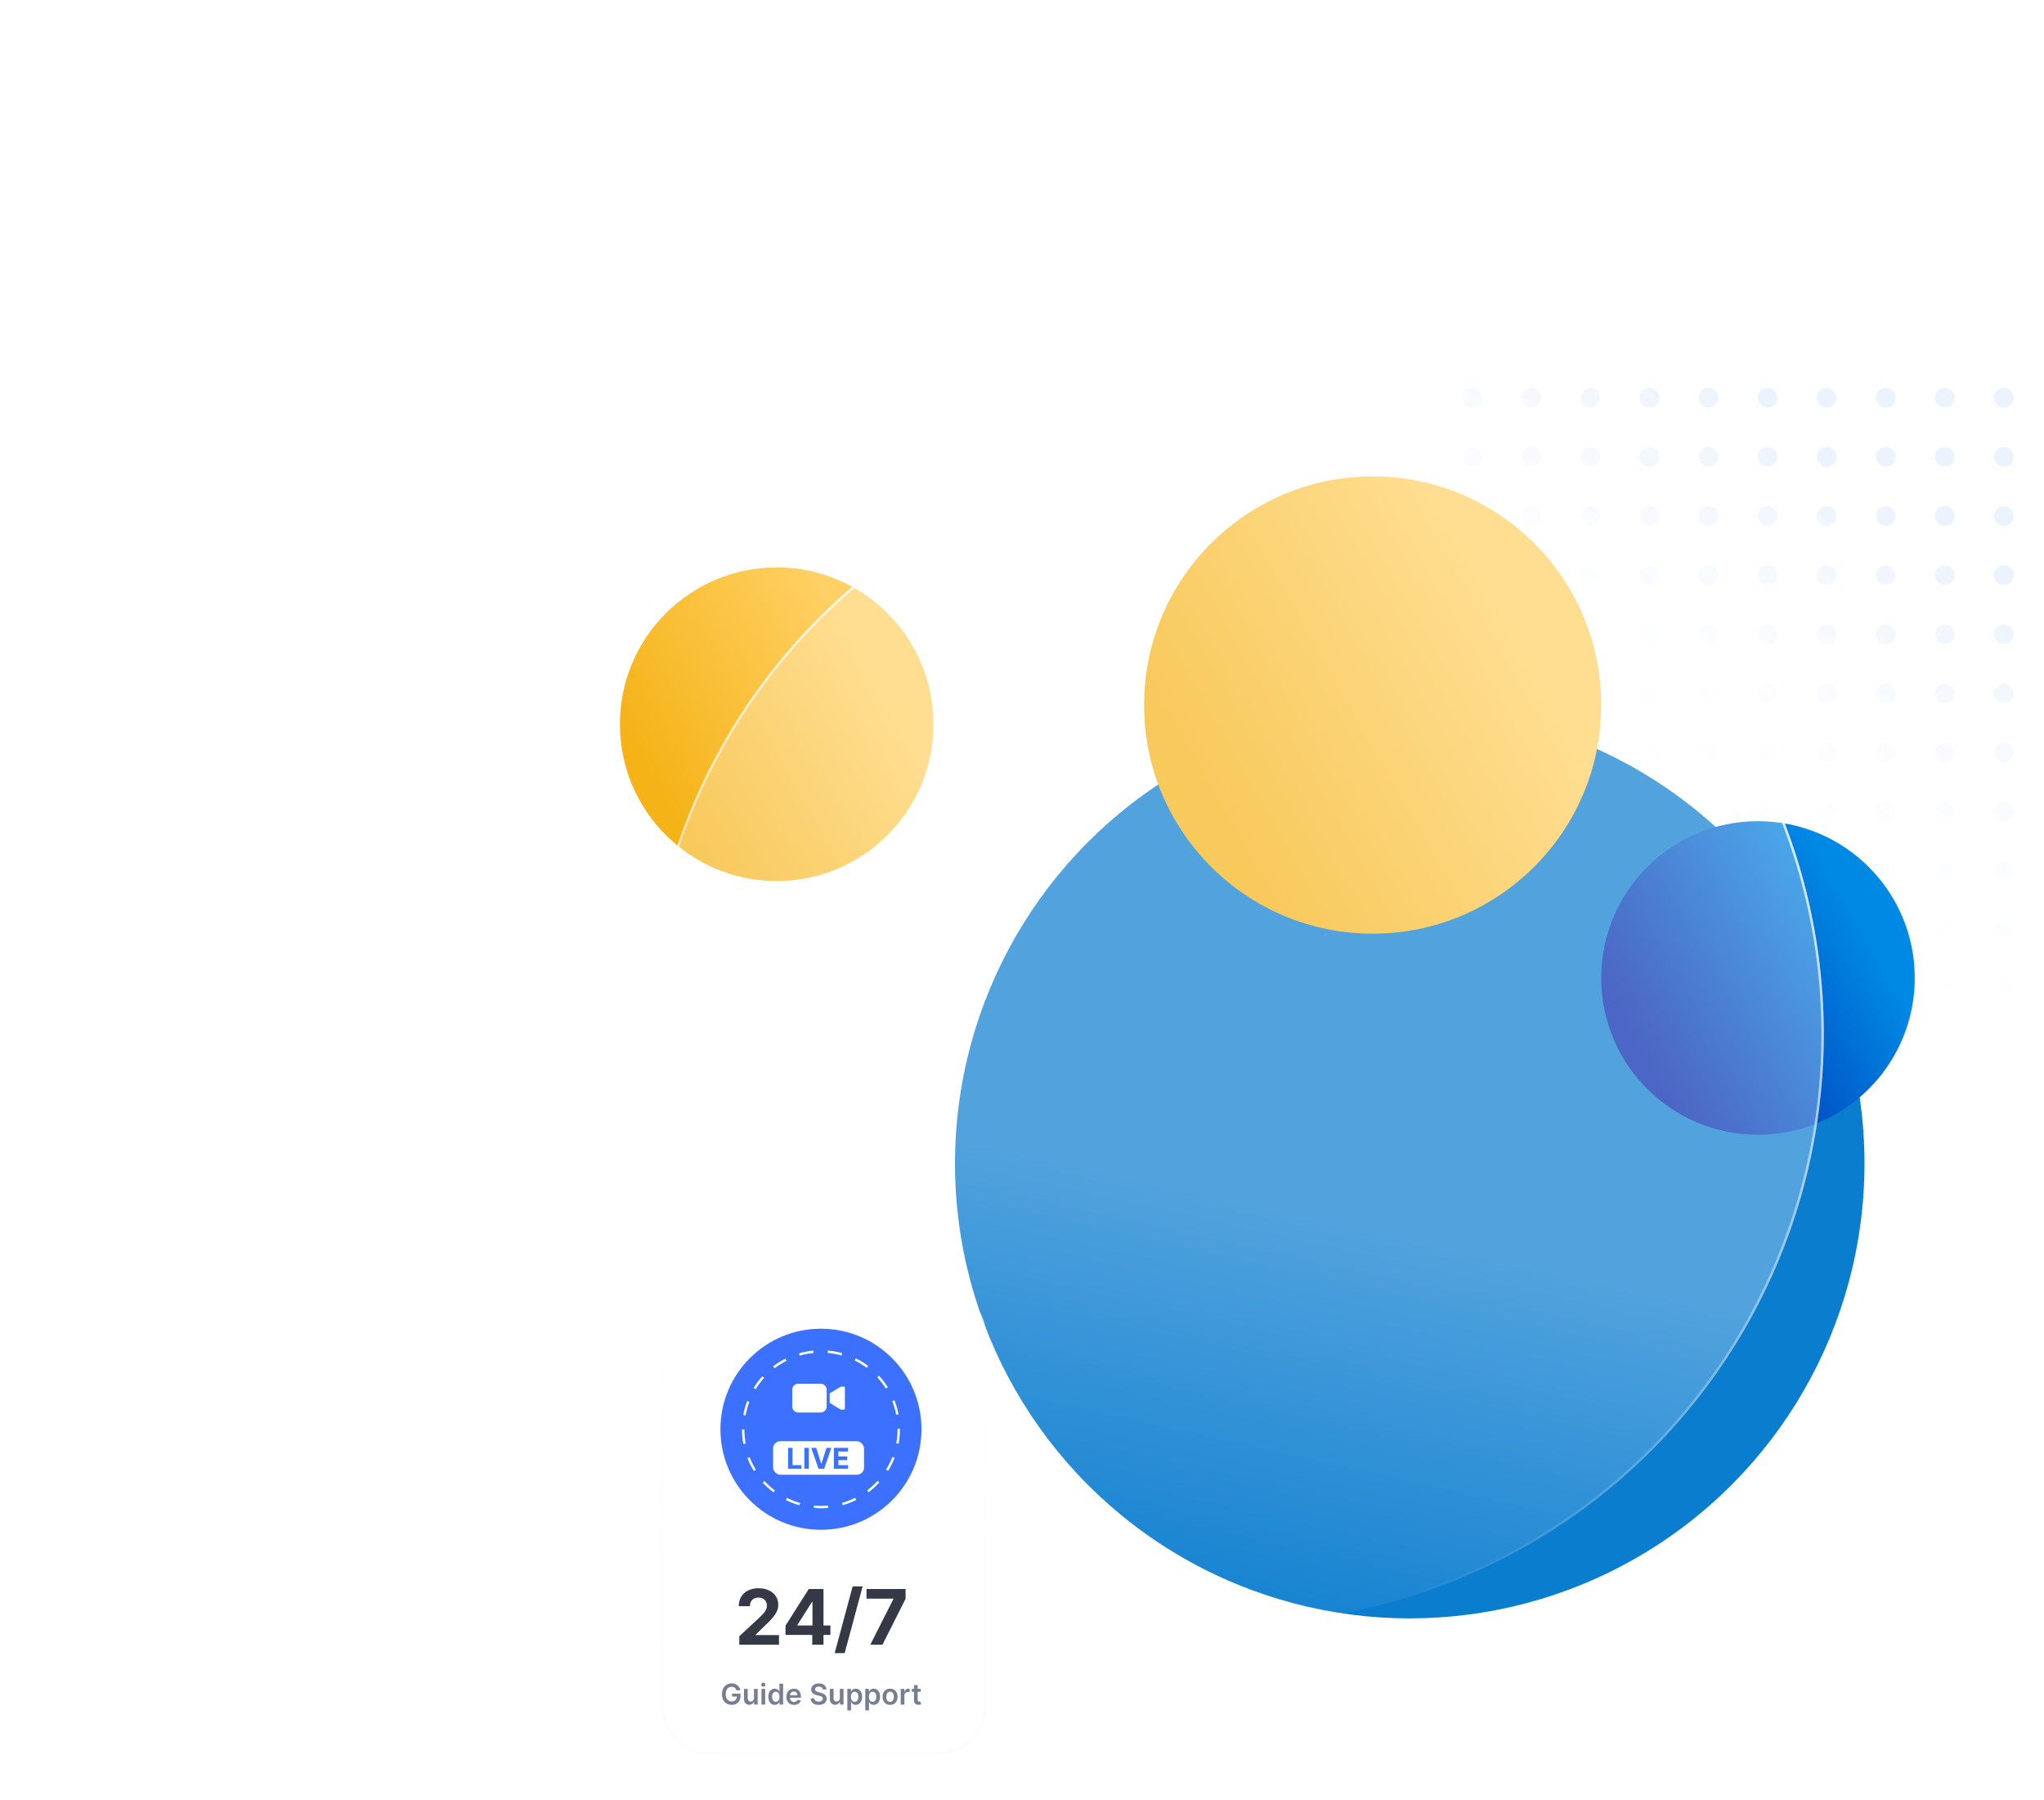 <svg width="854" height="752" viewBox="0 0 854 752" fill="none" xmlns="http://www.w3.org/2000/svg">
<path d="M619.226 166.118C619.226 168.392 617.384 170.235 615.113 170.235C612.841 170.235 611 168.392 611 166.118C611 163.844 612.841 162 615.113 162C617.384 162 619.226 163.844 619.226 166.118Z" fill="url(#paint0_linear_1402_16449)" fill-opacity="0.1"/>
<path d="M643.903 166.118C643.903 168.392 642.062 170.235 639.79 170.235C637.519 170.235 635.677 168.392 635.677 166.118C635.677 163.844 637.519 162 639.79 162C642.062 162 643.903 163.844 643.903 166.118Z" fill="url(#paint1_linear_1402_16449)" fill-opacity="0.1"/>
<path d="M668.581 166.118C668.581 168.392 666.739 170.235 664.468 170.235C662.196 170.235 660.355 168.392 660.355 166.118C660.355 163.844 662.196 162 664.468 162C666.739 162 668.581 163.844 668.581 166.118Z" fill="url(#paint2_linear_1402_16449)" fill-opacity="0.1"/>
<path d="M693.258 166.118C693.258 168.392 691.417 170.235 689.145 170.235C686.874 170.235 685.032 168.392 685.032 166.118C685.032 163.844 686.874 162 689.145 162C691.417 162 693.258 163.844 693.258 166.118Z" fill="url(#paint3_linear_1402_16449)" fill-opacity="0.1"/>
<path d="M717.935 166.118C717.935 168.392 716.094 170.235 713.823 170.235C711.551 170.235 709.71 168.392 709.71 166.118C709.71 163.844 711.551 162 713.823 162C716.094 162 717.935 163.844 717.935 166.118Z" fill="url(#paint4_linear_1402_16449)" fill-opacity="0.1"/>
<path d="M742.613 166.118C742.613 168.392 740.771 170.235 738.5 170.235C736.229 170.235 734.387 168.392 734.387 166.118C734.387 163.844 736.229 162 738.5 162C740.771 162 742.613 163.844 742.613 166.118Z" fill="url(#paint5_linear_1402_16449)" fill-opacity="0.1"/>
<path d="M767.29 166.118C767.29 168.392 765.449 170.235 763.177 170.235C760.906 170.235 759.065 168.392 759.065 166.118C759.065 163.844 760.906 162 763.177 162C765.449 162 767.29 163.844 767.29 166.118Z" fill="url(#paint6_linear_1402_16449)" fill-opacity="0.1"/>
<path d="M791.968 166.118C791.968 168.392 790.126 170.235 787.855 170.235C785.583 170.235 783.742 168.392 783.742 166.118C783.742 163.844 785.583 162 787.855 162C790.126 162 791.968 163.844 791.968 166.118Z" fill="url(#paint7_linear_1402_16449)" fill-opacity="0.1"/>
<path d="M816.645 166.118C816.645 168.392 814.804 170.235 812.532 170.235C810.261 170.235 808.419 168.392 808.419 166.118C808.419 163.844 810.261 162 812.532 162C814.804 162 816.645 163.844 816.645 166.118Z" fill="url(#paint8_linear_1402_16449)" fill-opacity="0.1"/>
<path d="M841.323 166.118C841.323 168.392 839.481 170.235 837.21 170.235C834.938 170.235 833.097 168.392 833.097 166.118C833.097 163.844 834.938 162 837.21 162C839.481 162 841.323 163.844 841.323 166.118Z" fill="url(#paint9_linear_1402_16449)" fill-opacity="0.1"/>
<path d="M866 166.118C866 168.392 864.159 170.235 861.887 170.235C859.616 170.235 857.774 168.392 857.774 166.118C857.774 163.844 859.616 162 861.887 162C864.159 162 866 163.844 866 166.118Z" fill="url(#paint10_linear_1402_16449)" fill-opacity="0.1"/>
<path d="M619.226 190.824C619.226 193.098 617.384 194.941 615.113 194.941C612.841 194.941 611 193.098 611 190.824C611 188.549 612.841 186.706 615.113 186.706C617.384 186.706 619.226 188.549 619.226 190.824Z" fill="url(#paint11_linear_1402_16449)" fill-opacity="0.1"/>
<path d="M643.903 190.824C643.903 193.098 642.062 194.941 639.79 194.941C637.519 194.941 635.677 193.098 635.677 190.824C635.677 188.549 637.519 186.706 639.79 186.706C642.062 186.706 643.903 188.549 643.903 190.824Z" fill="url(#paint12_linear_1402_16449)" fill-opacity="0.1"/>
<path d="M668.581 190.824C668.581 193.098 666.739 194.941 664.468 194.941C662.196 194.941 660.355 193.098 660.355 190.824C660.355 188.549 662.196 186.706 664.468 186.706C666.739 186.706 668.581 188.549 668.581 190.824Z" fill="url(#paint13_linear_1402_16449)" fill-opacity="0.1"/>
<path d="M693.258 190.824C693.258 193.098 691.417 194.941 689.145 194.941C686.874 194.941 685.032 193.098 685.032 190.824C685.032 188.549 686.874 186.706 689.145 186.706C691.417 186.706 693.258 188.549 693.258 190.824Z" fill="url(#paint14_linear_1402_16449)" fill-opacity="0.1"/>
<path d="M717.935 190.824C717.935 193.098 716.094 194.941 713.823 194.941C711.551 194.941 709.71 193.098 709.71 190.824C709.71 188.549 711.551 186.706 713.823 186.706C716.094 186.706 717.935 188.549 717.935 190.824Z" fill="url(#paint15_linear_1402_16449)" fill-opacity="0.1"/>
<path d="M742.613 190.824C742.613 193.098 740.771 194.941 738.5 194.941C736.229 194.941 734.387 193.098 734.387 190.824C734.387 188.549 736.229 186.706 738.5 186.706C740.771 186.706 742.613 188.549 742.613 190.824Z" fill="url(#paint16_linear_1402_16449)" fill-opacity="0.1"/>
<path d="M767.29 190.824C767.29 193.098 765.449 194.941 763.177 194.941C760.906 194.941 759.065 193.098 759.065 190.824C759.065 188.549 760.906 186.706 763.177 186.706C765.449 186.706 767.29 188.549 767.29 190.824Z" fill="url(#paint17_linear_1402_16449)" fill-opacity="0.1"/>
<path d="M791.968 190.824C791.968 193.098 790.126 194.941 787.855 194.941C785.583 194.941 783.742 193.098 783.742 190.824C783.742 188.549 785.583 186.706 787.855 186.706C790.126 186.706 791.968 188.549 791.968 190.824Z" fill="url(#paint18_linear_1402_16449)" fill-opacity="0.1"/>
<path d="M816.645 190.824C816.645 193.098 814.804 194.941 812.532 194.941C810.261 194.941 808.419 193.098 808.419 190.824C808.419 188.549 810.261 186.706 812.532 186.706C814.804 186.706 816.645 188.549 816.645 190.824Z" fill="url(#paint19_linear_1402_16449)" fill-opacity="0.1"/>
<path d="M841.323 190.824C841.323 193.098 839.481 194.941 837.21 194.941C834.938 194.941 833.097 193.098 833.097 190.824C833.097 188.549 834.938 186.706 837.21 186.706C839.481 186.706 841.323 188.549 841.323 190.824Z" fill="url(#paint20_linear_1402_16449)" fill-opacity="0.1"/>
<path d="M866 190.824C866 193.098 864.159 194.941 861.887 194.941C859.616 194.941 857.774 193.098 857.774 190.824C857.774 188.549 859.616 186.706 861.887 186.706C864.159 186.706 866 188.549 866 190.824Z" fill="url(#paint21_linear_1402_16449)" fill-opacity="0.1"/>
<path d="M619.226 215.529C619.226 217.804 617.384 219.647 615.113 219.647C612.841 219.647 611 217.804 611 215.529C611 213.255 612.841 211.412 615.113 211.412C617.384 211.412 619.226 213.255 619.226 215.529Z" fill="url(#paint22_linear_1402_16449)" fill-opacity="0.1"/>
<path d="M643.903 215.529C643.903 217.804 642.062 219.647 639.79 219.647C637.519 219.647 635.677 217.804 635.677 215.529C635.677 213.255 637.519 211.412 639.79 211.412C642.062 211.412 643.903 213.255 643.903 215.529Z" fill="url(#paint23_linear_1402_16449)" fill-opacity="0.1"/>
<path d="M668.581 215.529C668.581 217.804 666.739 219.647 664.468 219.647C662.196 219.647 660.355 217.804 660.355 215.529C660.355 213.255 662.196 211.412 664.468 211.412C666.739 211.412 668.581 213.255 668.581 215.529Z" fill="url(#paint24_linear_1402_16449)" fill-opacity="0.1"/>
<path d="M693.258 215.529C693.258 217.804 691.417 219.647 689.145 219.647C686.874 219.647 685.032 217.804 685.032 215.529C685.032 213.255 686.874 211.412 689.145 211.412C691.417 211.412 693.258 213.255 693.258 215.529Z" fill="url(#paint25_linear_1402_16449)" fill-opacity="0.1"/>
<path d="M717.935 215.529C717.935 217.804 716.094 219.647 713.823 219.647C711.551 219.647 709.71 217.804 709.71 215.529C709.71 213.255 711.551 211.412 713.823 211.412C716.094 211.412 717.935 213.255 717.935 215.529Z" fill="url(#paint26_linear_1402_16449)" fill-opacity="0.1"/>
<path d="M742.613 215.529C742.613 217.804 740.771 219.647 738.5 219.647C736.229 219.647 734.387 217.804 734.387 215.529C734.387 213.255 736.229 211.412 738.5 211.412C740.771 211.412 742.613 213.255 742.613 215.529Z" fill="url(#paint27_linear_1402_16449)" fill-opacity="0.1"/>
<path d="M767.29 215.529C767.29 217.804 765.449 219.647 763.177 219.647C760.906 219.647 759.065 217.804 759.065 215.529C759.065 213.255 760.906 211.412 763.177 211.412C765.449 211.412 767.29 213.255 767.29 215.529Z" fill="url(#paint28_linear_1402_16449)" fill-opacity="0.1"/>
<path d="M791.968 215.529C791.968 217.804 790.126 219.647 787.855 219.647C785.583 219.647 783.742 217.804 783.742 215.529C783.742 213.255 785.583 211.412 787.855 211.412C790.126 211.412 791.968 213.255 791.968 215.529Z" fill="url(#paint29_linear_1402_16449)" fill-opacity="0.1"/>
<path d="M816.645 215.529C816.645 217.804 814.804 219.647 812.532 219.647C810.261 219.647 808.419 217.804 808.419 215.529C808.419 213.255 810.261 211.412 812.532 211.412C814.804 211.412 816.645 213.255 816.645 215.529Z" fill="url(#paint30_linear_1402_16449)" fill-opacity="0.1"/>
<path d="M841.323 215.529C841.323 217.804 839.481 219.647 837.21 219.647C834.938 219.647 833.097 217.804 833.097 215.529C833.097 213.255 834.938 211.412 837.21 211.412C839.481 211.412 841.323 213.255 841.323 215.529Z" fill="url(#paint31_linear_1402_16449)" fill-opacity="0.1"/>
<path d="M866 215.529C866 217.804 864.159 219.647 861.887 219.647C859.616 219.647 857.774 217.804 857.774 215.529C857.774 213.255 859.616 211.412 861.887 211.412C864.159 211.412 866 213.255 866 215.529Z" fill="url(#paint32_linear_1402_16449)" fill-opacity="0.1"/>
<path d="M619.226 240.235C619.226 242.509 617.384 244.353 615.113 244.353C612.841 244.353 611 242.509 611 240.235C611 237.961 612.841 236.118 615.113 236.118C617.384 236.118 619.226 237.961 619.226 240.235Z" fill="url(#paint33_linear_1402_16449)" fill-opacity="0.1"/>
<path d="M643.903 240.235C643.903 242.509 642.062 244.353 639.79 244.353C637.519 244.353 635.677 242.509 635.677 240.235C635.677 237.961 637.519 236.118 639.79 236.118C642.062 236.118 643.903 237.961 643.903 240.235Z" fill="url(#paint34_linear_1402_16449)" fill-opacity="0.1"/>
<path d="M668.581 240.235C668.581 242.509 666.739 244.353 664.468 244.353C662.196 244.353 660.355 242.509 660.355 240.235C660.355 237.961 662.196 236.118 664.468 236.118C666.739 236.118 668.581 237.961 668.581 240.235Z" fill="url(#paint35_linear_1402_16449)" fill-opacity="0.1"/>
<path d="M693.258 240.235C693.258 242.509 691.417 244.353 689.145 244.353C686.874 244.353 685.032 242.509 685.032 240.235C685.032 237.961 686.874 236.118 689.145 236.118C691.417 236.118 693.258 237.961 693.258 240.235Z" fill="url(#paint36_linear_1402_16449)" fill-opacity="0.1"/>
<path d="M717.935 240.235C717.935 242.509 716.094 244.353 713.823 244.353C711.551 244.353 709.71 242.509 709.71 240.235C709.71 237.961 711.551 236.118 713.823 236.118C716.094 236.118 717.935 237.961 717.935 240.235Z" fill="url(#paint37_linear_1402_16449)" fill-opacity="0.1"/>
<path d="M742.613 240.235C742.613 242.509 740.771 244.353 738.5 244.353C736.229 244.353 734.387 242.509 734.387 240.235C734.387 237.961 736.229 236.118 738.5 236.118C740.771 236.118 742.613 237.961 742.613 240.235Z" fill="url(#paint38_linear_1402_16449)" fill-opacity="0.1"/>
<path d="M767.29 240.235C767.29 242.509 765.449 244.353 763.177 244.353C760.906 244.353 759.065 242.509 759.065 240.235C759.065 237.961 760.906 236.118 763.177 236.118C765.449 236.118 767.29 237.961 767.29 240.235Z" fill="url(#paint39_linear_1402_16449)" fill-opacity="0.1"/>
<path d="M791.968 240.235C791.968 242.509 790.126 244.353 787.855 244.353C785.583 244.353 783.742 242.509 783.742 240.235C783.742 237.961 785.583 236.118 787.855 236.118C790.126 236.118 791.968 237.961 791.968 240.235Z" fill="url(#paint40_linear_1402_16449)" fill-opacity="0.1"/>
<path d="M816.645 240.235C816.645 242.509 814.804 244.353 812.532 244.353C810.261 244.353 808.419 242.509 808.419 240.235C808.419 237.961 810.261 236.118 812.532 236.118C814.804 236.118 816.645 237.961 816.645 240.235Z" fill="url(#paint41_linear_1402_16449)" fill-opacity="0.1"/>
<path d="M841.323 240.235C841.323 242.509 839.481 244.353 837.21 244.353C834.938 244.353 833.097 242.509 833.097 240.235C833.097 237.961 834.938 236.118 837.21 236.118C839.481 236.118 841.323 237.961 841.323 240.235Z" fill="url(#paint42_linear_1402_16449)" fill-opacity="0.1"/>
<path d="M866 240.235C866 242.509 864.159 244.353 861.887 244.353C859.616 244.353 857.774 242.509 857.774 240.235C857.774 237.961 859.616 236.118 861.887 236.118C864.159 236.118 866 237.961 866 240.235Z" fill="url(#paint43_linear_1402_16449)" fill-opacity="0.1"/>
<path d="M619.226 264.941C619.226 267.215 617.384 269.059 615.113 269.059C612.841 269.059 611 267.215 611 264.941C611 262.667 612.841 260.824 615.113 260.824C617.384 260.824 619.226 262.667 619.226 264.941Z" fill="url(#paint44_linear_1402_16449)" fill-opacity="0.1"/>
<path d="M643.903 264.941C643.903 267.215 642.062 269.059 639.79 269.059C637.519 269.059 635.677 267.215 635.677 264.941C635.677 262.667 637.519 260.824 639.79 260.824C642.062 260.824 643.903 262.667 643.903 264.941Z" fill="url(#paint45_linear_1402_16449)" fill-opacity="0.1"/>
<path d="M668.581 264.941C668.581 267.215 666.739 269.059 664.468 269.059C662.196 269.059 660.355 267.215 660.355 264.941C660.355 262.667 662.196 260.824 664.468 260.824C666.739 260.824 668.581 262.667 668.581 264.941Z" fill="url(#paint46_linear_1402_16449)" fill-opacity="0.1"/>
<path d="M693.258 264.941C693.258 267.215 691.417 269.059 689.145 269.059C686.874 269.059 685.032 267.215 685.032 264.941C685.032 262.667 686.874 260.824 689.145 260.824C691.417 260.824 693.258 262.667 693.258 264.941Z" fill="url(#paint47_linear_1402_16449)" fill-opacity="0.1"/>
<path d="M717.935 264.941C717.935 267.215 716.094 269.059 713.823 269.059C711.551 269.059 709.71 267.215 709.71 264.941C709.71 262.667 711.551 260.824 713.823 260.824C716.094 260.824 717.935 262.667 717.935 264.941Z" fill="url(#paint48_linear_1402_16449)" fill-opacity="0.1"/>
<path d="M742.613 264.941C742.613 267.215 740.771 269.059 738.5 269.059C736.229 269.059 734.387 267.215 734.387 264.941C734.387 262.667 736.229 260.824 738.5 260.824C740.771 260.824 742.613 262.667 742.613 264.941Z" fill="url(#paint49_linear_1402_16449)" fill-opacity="0.1"/>
<path d="M767.29 264.941C767.29 267.215 765.449 269.059 763.177 269.059C760.906 269.059 759.065 267.215 759.065 264.941C759.065 262.667 760.906 260.824 763.177 260.824C765.449 260.824 767.29 262.667 767.29 264.941Z" fill="url(#paint50_linear_1402_16449)" fill-opacity="0.1"/>
<path d="M791.968 264.941C791.968 267.215 790.126 269.059 787.855 269.059C785.583 269.059 783.742 267.215 783.742 264.941C783.742 262.667 785.583 260.824 787.855 260.824C790.126 260.824 791.968 262.667 791.968 264.941Z" fill="url(#paint51_linear_1402_16449)" fill-opacity="0.1"/>
<path d="M816.645 264.941C816.645 267.215 814.804 269.059 812.532 269.059C810.261 269.059 808.419 267.215 808.419 264.941C808.419 262.667 810.261 260.824 812.532 260.824C814.804 260.824 816.645 262.667 816.645 264.941Z" fill="url(#paint52_linear_1402_16449)" fill-opacity="0.1"/>
<path d="M841.323 264.941C841.323 267.215 839.481 269.059 837.21 269.059C834.938 269.059 833.097 267.215 833.097 264.941C833.097 262.667 834.938 260.824 837.21 260.824C839.481 260.824 841.323 262.667 841.323 264.941Z" fill="url(#paint53_linear_1402_16449)" fill-opacity="0.1"/>
<path d="M866 264.941C866 267.215 864.159 269.059 861.887 269.059C859.616 269.059 857.774 267.215 857.774 264.941C857.774 262.667 859.616 260.824 861.887 260.824C864.159 260.824 866 262.667 866 264.941Z" fill="url(#paint54_linear_1402_16449)" fill-opacity="0.1"/>
<path d="M619.226 289.647C619.226 291.921 617.384 293.765 615.113 293.765C612.841 293.765 611 291.921 611 289.647C611 287.373 612.841 285.529 615.113 285.529C617.384 285.529 619.226 287.373 619.226 289.647Z" fill="url(#paint55_linear_1402_16449)" fill-opacity="0.1"/>
<path d="M643.903 289.647C643.903 291.921 642.062 293.765 639.79 293.765C637.519 293.765 635.677 291.921 635.677 289.647C635.677 287.373 637.519 285.529 639.79 285.529C642.062 285.529 643.903 287.373 643.903 289.647Z" fill="url(#paint56_linear_1402_16449)" fill-opacity="0.1"/>
<path d="M668.581 289.647C668.581 291.921 666.739 293.765 664.468 293.765C662.196 293.765 660.355 291.921 660.355 289.647C660.355 287.373 662.196 285.529 664.468 285.529C666.739 285.529 668.581 287.373 668.581 289.647Z" fill="url(#paint57_linear_1402_16449)" fill-opacity="0.1"/>
<path d="M693.258 289.647C693.258 291.921 691.417 293.765 689.145 293.765C686.874 293.765 685.032 291.921 685.032 289.647C685.032 287.373 686.874 285.529 689.145 285.529C691.417 285.529 693.258 287.373 693.258 289.647Z" fill="url(#paint58_linear_1402_16449)" fill-opacity="0.1"/>
<path d="M717.935 289.647C717.935 291.921 716.094 293.765 713.823 293.765C711.551 293.765 709.71 291.921 709.71 289.647C709.71 287.373 711.551 285.529 713.823 285.529C716.094 285.529 717.935 287.373 717.935 289.647Z" fill="url(#paint59_linear_1402_16449)" fill-opacity="0.1"/>
<path d="M742.613 289.647C742.613 291.921 740.771 293.765 738.5 293.765C736.229 293.765 734.387 291.921 734.387 289.647C734.387 287.373 736.229 285.529 738.5 285.529C740.771 285.529 742.613 287.373 742.613 289.647Z" fill="url(#paint60_linear_1402_16449)" fill-opacity="0.1"/>
<path d="M767.29 289.647C767.29 291.921 765.449 293.765 763.177 293.765C760.906 293.765 759.065 291.921 759.065 289.647C759.065 287.373 760.906 285.529 763.177 285.529C765.449 285.529 767.29 287.373 767.29 289.647Z" fill="url(#paint61_linear_1402_16449)" fill-opacity="0.1"/>
<path d="M791.968 289.647C791.968 291.921 790.126 293.765 787.855 293.765C785.583 293.765 783.742 291.921 783.742 289.647C783.742 287.373 785.583 285.529 787.855 285.529C790.126 285.529 791.968 287.373 791.968 289.647Z" fill="url(#paint62_linear_1402_16449)" fill-opacity="0.1"/>
<path d="M816.645 289.647C816.645 291.921 814.804 293.765 812.532 293.765C810.261 293.765 808.419 291.921 808.419 289.647C808.419 287.373 810.261 285.529 812.532 285.529C814.804 285.529 816.645 287.373 816.645 289.647Z" fill="url(#paint63_linear_1402_16449)" fill-opacity="0.1"/>
<path d="M841.323 289.647C841.323 291.921 839.481 293.765 837.21 293.765C834.938 293.765 833.097 291.921 833.097 289.647C833.097 287.373 834.938 285.529 837.21 285.529C839.481 285.529 841.323 287.373 841.323 289.647Z" fill="url(#paint64_linear_1402_16449)" fill-opacity="0.1"/>
<path d="M866 289.647C866 291.921 864.159 293.765 861.887 293.765C859.616 293.765 857.774 291.921 857.774 289.647C857.774 287.373 859.616 285.529 861.887 285.529C864.159 285.529 866 287.373 866 289.647Z" fill="url(#paint65_linear_1402_16449)" fill-opacity="0.1"/>
<path d="M619.226 314.353C619.226 316.627 617.384 318.471 615.113 318.471C612.841 318.471 611 316.627 611 314.353C611 312.079 612.841 310.235 615.113 310.235C617.384 310.235 619.226 312.079 619.226 314.353Z" fill="url(#paint66_linear_1402_16449)" fill-opacity="0.1"/>
<path d="M643.903 314.353C643.903 316.627 642.062 318.471 639.79 318.471C637.519 318.471 635.677 316.627 635.677 314.353C635.677 312.079 637.519 310.235 639.79 310.235C642.062 310.235 643.903 312.079 643.903 314.353Z" fill="url(#paint67_linear_1402_16449)" fill-opacity="0.1"/>
<path d="M668.581 314.353C668.581 316.627 666.739 318.471 664.468 318.471C662.196 318.471 660.355 316.627 660.355 314.353C660.355 312.079 662.196 310.235 664.468 310.235C666.739 310.235 668.581 312.079 668.581 314.353Z" fill="url(#paint68_linear_1402_16449)" fill-opacity="0.1"/>
<path d="M693.258 314.353C693.258 316.627 691.417 318.471 689.145 318.471C686.874 318.471 685.032 316.627 685.032 314.353C685.032 312.079 686.874 310.235 689.145 310.235C691.417 310.235 693.258 312.079 693.258 314.353Z" fill="url(#paint69_linear_1402_16449)" fill-opacity="0.1"/>
<path d="M717.935 314.353C717.935 316.627 716.094 318.471 713.823 318.471C711.551 318.471 709.71 316.627 709.71 314.353C709.71 312.079 711.551 310.235 713.823 310.235C716.094 310.235 717.935 312.079 717.935 314.353Z" fill="url(#paint70_linear_1402_16449)" fill-opacity="0.1"/>
<path d="M742.613 314.353C742.613 316.627 740.771 318.471 738.5 318.471C736.229 318.471 734.387 316.627 734.387 314.353C734.387 312.079 736.229 310.235 738.5 310.235C740.771 310.235 742.613 312.079 742.613 314.353Z" fill="url(#paint71_linear_1402_16449)" fill-opacity="0.1"/>
<path d="M767.29 314.353C767.29 316.627 765.449 318.471 763.177 318.471C760.906 318.471 759.065 316.627 759.065 314.353C759.065 312.079 760.906 310.235 763.177 310.235C765.449 310.235 767.29 312.079 767.29 314.353Z" fill="url(#paint72_linear_1402_16449)" fill-opacity="0.1"/>
<path d="M791.968 314.353C791.968 316.627 790.126 318.471 787.855 318.471C785.583 318.471 783.742 316.627 783.742 314.353C783.742 312.079 785.583 310.235 787.855 310.235C790.126 310.235 791.968 312.079 791.968 314.353Z" fill="url(#paint73_linear_1402_16449)" fill-opacity="0.1"/>
<path d="M816.645 314.353C816.645 316.627 814.804 318.471 812.532 318.471C810.261 318.471 808.419 316.627 808.419 314.353C808.419 312.079 810.261 310.235 812.532 310.235C814.804 310.235 816.645 312.079 816.645 314.353Z" fill="url(#paint74_linear_1402_16449)" fill-opacity="0.1"/>
<path d="M841.323 314.353C841.323 316.627 839.481 318.471 837.21 318.471C834.938 318.471 833.097 316.627 833.097 314.353C833.097 312.079 834.938 310.235 837.21 310.235C839.481 310.235 841.323 312.079 841.323 314.353Z" fill="url(#paint75_linear_1402_16449)" fill-opacity="0.1"/>
<path d="M866 314.353C866 316.627 864.159 318.471 861.887 318.471C859.616 318.471 857.774 316.627 857.774 314.353C857.774 312.079 859.616 310.235 861.887 310.235C864.159 310.235 866 312.079 866 314.353Z" fill="url(#paint76_linear_1402_16449)" fill-opacity="0.1"/>
<path d="M619.226 339.059C619.226 341.333 617.384 343.176 615.113 343.176C612.841 343.176 611 341.333 611 339.059C611 336.785 612.841 334.941 615.113 334.941C617.384 334.941 619.226 336.785 619.226 339.059Z" fill="url(#paint77_linear_1402_16449)" fill-opacity="0.1"/>
<path d="M643.903 339.059C643.903 341.333 642.062 343.176 639.79 343.176C637.519 343.176 635.677 341.333 635.677 339.059C635.677 336.785 637.519 334.941 639.79 334.941C642.062 334.941 643.903 336.785 643.903 339.059Z" fill="url(#paint78_linear_1402_16449)" fill-opacity="0.1"/>
<path d="M668.581 339.059C668.581 341.333 666.739 343.176 664.468 343.176C662.196 343.176 660.355 341.333 660.355 339.059C660.355 336.785 662.196 334.941 664.468 334.941C666.739 334.941 668.581 336.785 668.581 339.059Z" fill="url(#paint79_linear_1402_16449)" fill-opacity="0.1"/>
<path d="M693.258 339.059C693.258 341.333 691.417 343.176 689.145 343.176C686.874 343.176 685.032 341.333 685.032 339.059C685.032 336.785 686.874 334.941 689.145 334.941C691.417 334.941 693.258 336.785 693.258 339.059Z" fill="url(#paint80_linear_1402_16449)" fill-opacity="0.1"/>
<path d="M717.935 339.059C717.935 341.333 716.094 343.176 713.823 343.176C711.551 343.176 709.71 341.333 709.71 339.059C709.71 336.785 711.551 334.941 713.823 334.941C716.094 334.941 717.935 336.785 717.935 339.059Z" fill="url(#paint81_linear_1402_16449)" fill-opacity="0.1"/>
<path d="M742.613 339.059C742.613 341.333 740.771 343.176 738.5 343.176C736.229 343.176 734.387 341.333 734.387 339.059C734.387 336.785 736.229 334.941 738.5 334.941C740.771 334.941 742.613 336.785 742.613 339.059Z" fill="url(#paint82_linear_1402_16449)" fill-opacity="0.1"/>
<path d="M767.29 339.059C767.29 341.333 765.449 343.176 763.177 343.176C760.906 343.176 759.065 341.333 759.065 339.059C759.065 336.785 760.906 334.941 763.177 334.941C765.449 334.941 767.29 336.785 767.29 339.059Z" fill="url(#paint83_linear_1402_16449)" fill-opacity="0.1"/>
<path d="M791.968 339.059C791.968 341.333 790.126 343.176 787.855 343.176C785.583 343.176 783.742 341.333 783.742 339.059C783.742 336.785 785.583 334.941 787.855 334.941C790.126 334.941 791.968 336.785 791.968 339.059Z" fill="url(#paint84_linear_1402_16449)" fill-opacity="0.1"/>
<path d="M816.645 339.059C816.645 341.333 814.804 343.176 812.532 343.176C810.261 343.176 808.419 341.333 808.419 339.059C808.419 336.785 810.261 334.941 812.532 334.941C814.804 334.941 816.645 336.785 816.645 339.059Z" fill="url(#paint85_linear_1402_16449)" fill-opacity="0.1"/>
<path d="M841.323 339.059C841.323 341.333 839.481 343.176 837.21 343.176C834.938 343.176 833.097 341.333 833.097 339.059C833.097 336.785 834.938 334.941 837.21 334.941C839.481 334.941 841.323 336.785 841.323 339.059Z" fill="url(#paint86_linear_1402_16449)" fill-opacity="0.1"/>
<path d="M866 339.059C866 341.333 864.159 343.176 861.887 343.176C859.616 343.176 857.774 341.333 857.774 339.059C857.774 336.785 859.616 334.941 861.887 334.941C864.159 334.941 866 336.785 866 339.059Z" fill="url(#paint87_linear_1402_16449)" fill-opacity="0.1"/>
<path d="M619.226 363.765C619.226 366.039 617.384 367.882 615.113 367.882C612.841 367.882 611 366.039 611 363.765C611 361.491 612.841 359.647 615.113 359.647C617.384 359.647 619.226 361.491 619.226 363.765Z" fill="url(#paint88_linear_1402_16449)" fill-opacity="0.1"/>
<path d="M643.903 363.765C643.903 366.039 642.062 367.882 639.79 367.882C637.519 367.882 635.677 366.039 635.677 363.765C635.677 361.491 637.519 359.647 639.79 359.647C642.062 359.647 643.903 361.491 643.903 363.765Z" fill="url(#paint89_linear_1402_16449)" fill-opacity="0.1"/>
<path d="M668.581 363.765C668.581 366.039 666.739 367.882 664.468 367.882C662.196 367.882 660.355 366.039 660.355 363.765C660.355 361.491 662.196 359.647 664.468 359.647C666.739 359.647 668.581 361.491 668.581 363.765Z" fill="url(#paint90_linear_1402_16449)" fill-opacity="0.1"/>
<path d="M693.258 363.765C693.258 366.039 691.417 367.882 689.145 367.882C686.874 367.882 685.032 366.039 685.032 363.765C685.032 361.491 686.874 359.647 689.145 359.647C691.417 359.647 693.258 361.491 693.258 363.765Z" fill="url(#paint91_linear_1402_16449)" fill-opacity="0.1"/>
<path d="M717.935 363.765C717.935 366.039 716.094 367.882 713.823 367.882C711.551 367.882 709.71 366.039 709.71 363.765C709.71 361.491 711.551 359.647 713.823 359.647C716.094 359.647 717.935 361.491 717.935 363.765Z" fill="url(#paint92_linear_1402_16449)" fill-opacity="0.1"/>
<path d="M742.613 363.765C742.613 366.039 740.771 367.882 738.5 367.882C736.229 367.882 734.387 366.039 734.387 363.765C734.387 361.491 736.229 359.647 738.5 359.647C740.771 359.647 742.613 361.491 742.613 363.765Z" fill="url(#paint93_linear_1402_16449)" fill-opacity="0.1"/>
<path d="M767.29 363.765C767.29 366.039 765.449 367.882 763.177 367.882C760.906 367.882 759.065 366.039 759.065 363.765C759.065 361.491 760.906 359.647 763.177 359.647C765.449 359.647 767.29 361.491 767.29 363.765Z" fill="url(#paint94_linear_1402_16449)" fill-opacity="0.1"/>
<path d="M791.968 363.765C791.968 366.039 790.126 367.882 787.855 367.882C785.583 367.882 783.742 366.039 783.742 363.765C783.742 361.491 785.583 359.647 787.855 359.647C790.126 359.647 791.968 361.491 791.968 363.765Z" fill="url(#paint95_linear_1402_16449)" fill-opacity="0.1"/>
<path d="M816.645 363.765C816.645 366.039 814.804 367.882 812.532 367.882C810.261 367.882 808.419 366.039 808.419 363.765C808.419 361.491 810.261 359.647 812.532 359.647C814.804 359.647 816.645 361.491 816.645 363.765Z" fill="url(#paint96_linear_1402_16449)" fill-opacity="0.1"/>
<path d="M841.323 363.765C841.323 366.039 839.481 367.882 837.21 367.882C834.938 367.882 833.097 366.039 833.097 363.765C833.097 361.491 834.938 359.647 837.21 359.647C839.481 359.647 841.323 361.491 841.323 363.765Z" fill="url(#paint97_linear_1402_16449)" fill-opacity="0.1"/>
<path d="M866 363.765C866 366.039 864.159 367.882 861.887 367.882C859.616 367.882 857.774 366.039 857.774 363.765C857.774 361.491 859.616 359.647 861.887 359.647C864.159 359.647 866 361.491 866 363.765Z" fill="url(#paint98_linear_1402_16449)" fill-opacity="0.1"/>
<path d="M619.226 388.471C619.226 390.745 617.384 392.588 615.113 392.588C612.841 392.588 611 390.745 611 388.471C611 386.196 612.841 384.353 615.113 384.353C617.384 384.353 619.226 386.196 619.226 388.471Z" fill="url(#paint99_linear_1402_16449)" fill-opacity="0.1"/>
<path d="M643.903 388.471C643.903 390.745 642.062 392.588 639.79 392.588C637.519 392.588 635.677 390.745 635.677 388.471C635.677 386.196 637.519 384.353 639.79 384.353C642.062 384.353 643.903 386.196 643.903 388.471Z" fill="url(#paint100_linear_1402_16449)" fill-opacity="0.1"/>
<path d="M668.581 388.471C668.581 390.745 666.739 392.588 664.468 392.588C662.196 392.588 660.355 390.745 660.355 388.471C660.355 386.196 662.196 384.353 664.468 384.353C666.739 384.353 668.581 386.196 668.581 388.471Z" fill="url(#paint101_linear_1402_16449)" fill-opacity="0.1"/>
<path d="M693.258 388.471C693.258 390.745 691.417 392.588 689.145 392.588C686.874 392.588 685.032 390.745 685.032 388.471C685.032 386.196 686.874 384.353 689.145 384.353C691.417 384.353 693.258 386.196 693.258 388.471Z" fill="url(#paint102_linear_1402_16449)" fill-opacity="0.1"/>
<path d="M717.935 388.471C717.935 390.745 716.094 392.588 713.823 392.588C711.551 392.588 709.71 390.745 709.71 388.471C709.71 386.196 711.551 384.353 713.823 384.353C716.094 384.353 717.935 386.196 717.935 388.471Z" fill="url(#paint103_linear_1402_16449)" fill-opacity="0.1"/>
<path d="M742.613 388.471C742.613 390.745 740.771 392.588 738.5 392.588C736.229 392.588 734.387 390.745 734.387 388.471C734.387 386.196 736.229 384.353 738.5 384.353C740.771 384.353 742.613 386.196 742.613 388.471Z" fill="url(#paint104_linear_1402_16449)" fill-opacity="0.1"/>
<path d="M767.29 388.471C767.29 390.745 765.449 392.588 763.177 392.588C760.906 392.588 759.065 390.745 759.065 388.471C759.065 386.196 760.906 384.353 763.177 384.353C765.449 384.353 767.29 386.196 767.29 388.471Z" fill="url(#paint105_linear_1402_16449)" fill-opacity="0.1"/>
<path d="M791.968 388.471C791.968 390.745 790.126 392.588 787.855 392.588C785.583 392.588 783.742 390.745 783.742 388.471C783.742 386.196 785.583 384.353 787.855 384.353C790.126 384.353 791.968 386.196 791.968 388.471Z" fill="url(#paint106_linear_1402_16449)" fill-opacity="0.1"/>
<path d="M816.645 388.471C816.645 390.745 814.804 392.588 812.532 392.588C810.261 392.588 808.419 390.745 808.419 388.471C808.419 386.196 810.261 384.353 812.532 384.353C814.804 384.353 816.645 386.196 816.645 388.471Z" fill="url(#paint107_linear_1402_16449)" fill-opacity="0.1"/>
<path d="M841.323 388.471C841.323 390.745 839.481 392.588 837.21 392.588C834.938 392.588 833.097 390.745 833.097 388.471C833.097 386.196 834.938 384.353 837.21 384.353C839.481 384.353 841.323 386.196 841.323 388.471Z" fill="url(#paint108_linear_1402_16449)" fill-opacity="0.1"/>
<path d="M866 388.471C866 390.745 864.159 392.588 861.887 392.588C859.616 392.588 857.774 390.745 857.774 388.471C857.774 386.196 859.616 384.353 861.887 384.353C864.159 384.353 866 386.196 866 388.471Z" fill="url(#paint109_linear_1402_16449)" fill-opacity="0.1"/>
<path d="M619.226 413.176C619.226 415.451 617.384 417.294 615.113 417.294C612.841 417.294 611 415.451 611 413.176C611 410.902 612.841 409.059 615.113 409.059C617.384 409.059 619.226 410.902 619.226 413.176Z" fill="url(#paint110_linear_1402_16449)" fill-opacity="0.1"/>
<path d="M643.903 413.176C643.903 415.451 642.062 417.294 639.79 417.294C637.519 417.294 635.677 415.451 635.677 413.176C635.677 410.902 637.519 409.059 639.79 409.059C642.062 409.059 643.903 410.902 643.903 413.176Z" fill="url(#paint111_linear_1402_16449)" fill-opacity="0.1"/>
<path d="M668.581 413.176C668.581 415.451 666.739 417.294 664.468 417.294C662.196 417.294 660.355 415.451 660.355 413.176C660.355 410.902 662.196 409.059 664.468 409.059C666.739 409.059 668.581 410.902 668.581 413.176Z" fill="url(#paint112_linear_1402_16449)" fill-opacity="0.1"/>
<path d="M693.258 413.176C693.258 415.451 691.417 417.294 689.145 417.294C686.874 417.294 685.032 415.451 685.032 413.176C685.032 410.902 686.874 409.059 689.145 409.059C691.417 409.059 693.258 410.902 693.258 413.176Z" fill="url(#paint113_linear_1402_16449)" fill-opacity="0.1"/>
<path d="M717.935 413.176C717.935 415.451 716.094 417.294 713.823 417.294C711.551 417.294 709.71 415.451 709.71 413.176C709.71 410.902 711.551 409.059 713.823 409.059C716.094 409.059 717.935 410.902 717.935 413.176Z" fill="url(#paint114_linear_1402_16449)" fill-opacity="0.1"/>
<path d="M742.613 413.176C742.613 415.451 740.771 417.294 738.5 417.294C736.229 417.294 734.387 415.451 734.387 413.176C734.387 410.902 736.229 409.059 738.5 409.059C740.771 409.059 742.613 410.902 742.613 413.176Z" fill="url(#paint115_linear_1402_16449)" fill-opacity="0.1"/>
<path d="M767.29 413.176C767.29 415.451 765.449 417.294 763.177 417.294C760.906 417.294 759.065 415.451 759.065 413.176C759.065 410.902 760.906 409.059 763.177 409.059C765.449 409.059 767.29 410.902 767.29 413.176Z" fill="url(#paint116_linear_1402_16449)" fill-opacity="0.1"/>
<path d="M791.968 413.176C791.968 415.451 790.126 417.294 787.855 417.294C785.583 417.294 783.742 415.451 783.742 413.176C783.742 410.902 785.583 409.059 787.855 409.059C790.126 409.059 791.968 410.902 791.968 413.176Z" fill="url(#paint117_linear_1402_16449)" fill-opacity="0.1"/>
<path d="M816.645 413.176C816.645 415.451 814.804 417.294 812.532 417.294C810.261 417.294 808.419 415.451 808.419 413.176C808.419 410.902 810.261 409.059 812.532 409.059C814.804 409.059 816.645 410.902 816.645 413.176Z" fill="url(#paint118_linear_1402_16449)" fill-opacity="0.1"/>
<path d="M841.323 413.176C841.323 415.451 839.481 417.294 837.21 417.294C834.938 417.294 833.097 415.451 833.097 413.176C833.097 410.902 834.938 409.059 837.21 409.059C839.481 409.059 841.323 410.902 841.323 413.176Z" fill="url(#paint119_linear_1402_16449)" fill-opacity="0.1"/>
<path d="M866 413.176C866 415.451 864.159 417.294 861.887 417.294C859.616 417.294 857.774 415.451 857.774 413.176C857.774 410.902 859.616 409.059 861.887 409.059C864.159 409.059 866 410.902 866 413.176Z" fill="url(#paint120_linear_1402_16449)" fill-opacity="0.1"/>
<path d="M619.226 437.882C619.226 440.156 617.384 442 615.113 442C612.841 442 611 440.156 611 437.882C611 435.608 612.841 433.765 615.113 433.765C617.384 433.765 619.226 435.608 619.226 437.882Z" fill="url(#paint121_linear_1402_16449)" fill-opacity="0.1"/>
<path d="M643.903 437.882C643.903 440.156 642.062 442 639.79 442C637.519 442 635.677 440.156 635.677 437.882C635.677 435.608 637.519 433.765 639.79 433.765C642.062 433.765 643.903 435.608 643.903 437.882Z" fill="url(#paint122_linear_1402_16449)" fill-opacity="0.1"/>
<path d="M668.581 437.882C668.581 440.156 666.739 442 664.468 442C662.196 442 660.355 440.156 660.355 437.882C660.355 435.608 662.196 433.765 664.468 433.765C666.739 433.765 668.581 435.608 668.581 437.882Z" fill="url(#paint123_linear_1402_16449)" fill-opacity="0.1"/>
<path d="M693.258 437.882C693.258 440.156 691.417 442 689.145 442C686.874 442 685.032 440.156 685.032 437.882C685.032 435.608 686.874 433.765 689.145 433.765C691.417 433.765 693.258 435.608 693.258 437.882Z" fill="url(#paint124_linear_1402_16449)" fill-opacity="0.1"/>
<path d="M717.935 437.882C717.935 440.156 716.094 442 713.823 442C711.551 442 709.71 440.156 709.71 437.882C709.71 435.608 711.551 433.765 713.823 433.765C716.094 433.765 717.935 435.608 717.935 437.882Z" fill="url(#paint125_linear_1402_16449)" fill-opacity="0.1"/>
<path d="M742.613 437.882C742.613 440.156 740.771 442 738.5 442C736.229 442 734.387 440.156 734.387 437.882C734.387 435.608 736.229 433.765 738.5 433.765C740.771 433.765 742.613 435.608 742.613 437.882Z" fill="url(#paint126_linear_1402_16449)" fill-opacity="0.1"/>
<path d="M767.29 437.882C767.29 440.156 765.449 442 763.177 442C760.906 442 759.065 440.156 759.065 437.882C759.065 435.608 760.906 433.765 763.177 433.765C765.449 433.765 767.29 435.608 767.29 437.882Z" fill="url(#paint127_linear_1402_16449)" fill-opacity="0.1"/>
<path d="M791.968 437.882C791.968 440.156 790.126 442 787.855 442C785.583 442 783.742 440.156 783.742 437.882C783.742 435.608 785.583 433.765 787.855 433.765C790.126 433.765 791.968 435.608 791.968 437.882Z" fill="url(#paint128_linear_1402_16449)" fill-opacity="0.1"/>
<path d="M816.645 437.882C816.645 440.156 814.804 442 812.532 442C810.261 442 808.419 440.156 808.419 437.882C808.419 435.608 810.261 433.765 812.532 433.765C814.804 433.765 816.645 435.608 816.645 437.882Z" fill="url(#paint129_linear_1402_16449)" fill-opacity="0.1"/>
<path d="M841.323 437.882C841.323 440.156 839.481 442 837.21 442C834.938 442 833.097 440.156 833.097 437.882C833.097 435.608 834.938 433.765 837.21 433.765C839.481 433.765 841.323 435.608 841.323 437.882Z" fill="url(#paint130_linear_1402_16449)" fill-opacity="0.1"/>
<path d="M866 437.882C866 440.156 864.159 442 861.887 442C859.616 442 857.774 440.156 857.774 437.882C857.774 435.608 859.616 433.765 861.887 433.765C864.159 433.765 866 435.608 866 437.882Z" fill="url(#paint131_linear_1402_16449)" fill-opacity="0.1"/>
<g filter="url(#filter0_f_1402_16449)">
<circle cx="589" cy="486" r="190" fill="#0B7DCF"/>
</g>
<circle cx="324.5" cy="302.5" r="65.5" fill="url(#paint132_linear_1402_16449)"/>
<circle cx="573.5" cy="294.5" r="95.5" fill="url(#paint133_linear_1402_16449)"/>
<circle cx="734.5" cy="408.5" r="65.5" fill="url(#paint134_linear_1402_16449)"/>
<g filter="url(#filter1_bd_1402_16449)">
<circle cx="516" cy="432" r="246" fill="url(#paint135_linear_1402_16449)" fill-opacity="0.29"/>
<circle cx="516" cy="432" r="245.5" stroke="url(#paint136_linear_1402_16449)"/>
</g>
<rect width="967" height="645" transform="matrix(-1 0 0 1 1052 107)"/>
<g filter="url(#filter2_bd_1402_16449)">
<rect x="276" y="537" width="136" height="196" rx="20" fill="url(#paint137_linear_1402_16449)" fill-opacity="0.29"/>
<circle cx="343" cy="597" r="42" fill="#3B71FE"/>
<circle cx="343" cy="597" r="32.5" stroke="white" stroke-dasharray="6 6"/>
<path d="M351.556 579.2C351.394 579.2 351.237 579.242 351.1 579.327L346.852 581.886C346.729 581.961 346.655 582.088 346.655 582.223V585.786C346.655 585.922 346.729 586.048 346.852 586.123L351.1 588.683C351.237 588.762 351.394 588.809 351.556 588.809H352.578C352.813 588.809 353 588.631 353 588.411V579.598C353 579.378 352.808 579.2 352.578 579.2H351.556ZM342.859 590H333.529C332.139 590 331 588.913 331 587.591V580.409C331 579.083 332.139 578 333.524 578H342.854C344.244 578 345.379 579.087 345.379 580.409V587.586C345.383 588.913 344.249 590 342.859 590Z" fill="white"/>
<rect x="323" y="602" width="38" height="14" rx="3" fill="white"/>
<path d="M329.259 613.5H334.845V611.979H331.104V604.773H329.259V613.5ZM337.912 604.773H336.067V613.5H337.912V604.773ZM341.007 604.773H338.957L341.97 613.5H344.348L347.357 604.773H345.311L343.197 611.403H343.116L341.007 604.773ZM348.407 613.5H354.305V611.979H350.252V609.895H353.985V608.374H350.252V606.294H354.288V604.773H348.407V613.5Z" fill="#3B71FE"/>
<path d="M308.886 687H325.477V682.977H315.705V682.818L319.102 679.489C323.886 675.125 325.17 672.943 325.17 670.295C325.17 666.261 321.875 663.409 316.886 663.409C312 663.409 308.648 666.33 308.659 670.898H313.33C313.318 668.67 314.727 667.307 316.852 667.307C318.898 667.307 320.42 668.58 320.42 670.625C320.42 672.477 319.284 673.75 317.17 675.784L308.886 683.455V687ZM328.19 682.909H339.361V687H344.065V682.909H346.952V678.966H344.065V663.727H337.906L328.19 679.034V682.909ZM339.452 678.966H333.145V678.784L339.27 669.091H339.452V678.966ZM360.412 662.636H356.241L348.741 690.5H352.912L360.412 662.636ZM363.619 687H368.699L378.358 667.807V663.727H362.028V667.75H373.267V667.909L363.619 687Z" fill="#353945"/>
<path d="M307.707 706.06H309.318C309.05 704.347 307.567 703.153 305.636 703.153C303.352 703.153 301.639 704.832 301.639 707.645C301.639 710.406 303.276 712.119 305.683 712.119C307.844 712.119 309.391 710.73 309.391 708.48V707.432H305.849V708.668H307.861C307.835 709.912 307.004 710.7 305.692 710.7C304.23 710.7 303.229 709.605 303.229 707.628C303.229 705.663 304.247 704.572 305.658 704.572C306.71 704.572 307.426 705.135 307.707 706.06ZM315.023 709.247C315.023 710.244 314.311 710.739 313.63 710.739C312.888 710.739 312.394 710.214 312.394 709.384V705.455H310.851V709.622C310.851 711.195 311.746 712.085 313.033 712.085C314.013 712.085 314.703 711.57 315.002 710.837H315.07V712H316.566V705.455H315.023V709.247ZM318.152 712H319.695V705.455H318.152V712ZM318.928 704.526C319.418 704.526 319.818 704.151 319.818 703.69C319.818 703.226 319.418 702.851 318.928 702.851C318.433 702.851 318.033 703.226 318.033 703.69C318.033 704.151 318.433 704.526 318.928 704.526ZM323.71 712.115C324.835 712.115 325.342 711.446 325.585 710.969H325.679V712H327.196V703.273H325.649V706.537H325.585C325.35 706.064 324.869 705.369 323.714 705.369C322.201 705.369 321.012 706.554 321.012 708.736C321.012 710.892 322.167 712.115 323.71 712.115ZM324.14 710.849C323.122 710.849 322.585 709.955 322.585 708.727C322.585 707.509 323.113 706.635 324.14 706.635C325.133 706.635 325.679 707.457 325.679 708.727C325.679 709.997 325.125 710.849 324.14 710.849ZM331.737 712.128C333.263 712.128 334.311 711.382 334.584 710.244L333.143 710.082C332.935 710.636 332.423 710.926 331.759 710.926C330.761 710.926 330.101 710.27 330.088 709.149H334.648V708.676C334.648 706.379 333.267 705.369 331.656 705.369C329.781 705.369 328.558 706.746 328.558 708.766C328.558 710.82 329.764 712.128 331.737 712.128ZM330.092 708.109C330.139 707.274 330.757 706.571 331.678 706.571C332.564 706.571 333.161 707.219 333.169 708.109H330.092ZM343.74 705.672H345.262C345.232 704.197 343.975 703.153 342.117 703.153C340.284 703.153 338.908 704.185 338.912 705.727C338.912 706.98 339.803 707.7 341.239 708.071L342.232 708.327C343.174 708.565 343.796 708.859 343.8 709.537C343.796 710.283 343.088 710.781 342.057 710.781C341.069 710.781 340.301 710.338 340.238 709.422H338.682C338.746 711.156 340.037 712.132 342.07 712.132C344.162 712.132 345.377 711.088 345.381 709.55C345.377 708.037 344.128 707.347 342.816 707.036L341.998 706.831C341.282 706.661 340.506 706.358 340.515 705.629C340.519 704.973 341.107 704.491 342.096 704.491C343.037 704.491 343.659 704.93 343.74 705.672ZM350.894 709.247C350.894 710.244 350.183 710.739 349.501 710.739C348.759 710.739 348.265 710.214 348.265 709.384V705.455H346.722V709.622C346.722 711.195 347.617 712.085 348.904 712.085C349.884 712.085 350.575 711.57 350.873 710.837H350.941V712H352.437V705.455H350.894V709.247ZM354.023 714.455H355.566V710.969H355.63C355.873 711.446 356.38 712.115 357.505 712.115C359.047 712.115 360.202 710.892 360.202 708.736C360.202 706.554 359.013 705.369 357.5 705.369C356.346 705.369 355.864 706.064 355.63 706.537H355.54V705.455H354.023V714.455ZM355.536 708.727C355.536 707.457 356.081 706.635 357.074 706.635C358.101 706.635 358.63 707.509 358.63 708.727C358.63 709.955 358.093 710.849 357.074 710.849C356.09 710.849 355.536 709.997 355.536 708.727ZM361.523 714.455H363.066V710.969H363.13C363.373 711.446 363.88 712.115 365.005 712.115C366.547 712.115 367.702 710.892 367.702 708.736C367.702 706.554 366.513 705.369 365 705.369C363.846 705.369 363.364 706.064 363.13 706.537H363.04V705.455H361.523V714.455ZM363.036 708.727C363.036 707.457 363.581 706.635 364.574 706.635C365.601 706.635 366.13 707.509 366.13 708.727C366.13 709.955 365.593 710.849 364.574 710.849C363.59 710.849 363.036 709.997 363.036 708.727ZM371.878 712.128C373.796 712.128 375.015 710.777 375.015 708.753C375.015 706.724 373.796 705.369 371.878 705.369C369.961 705.369 368.742 706.724 368.742 708.753C368.742 710.777 369.961 712.128 371.878 712.128ZM371.887 710.892C370.826 710.892 370.306 709.946 370.306 708.749C370.306 707.551 370.826 706.592 371.887 706.592C372.931 706.592 373.451 707.551 373.451 708.749C373.451 709.946 372.931 710.892 371.887 710.892ZM376.324 712H377.866V708.152C377.866 707.321 378.493 706.733 379.341 706.733C379.601 706.733 379.925 706.78 380.057 706.822V705.403C379.916 705.378 379.673 705.361 379.503 705.361C378.753 705.361 378.126 705.787 377.888 706.545H377.82V705.455H376.324V712ZM384.702 705.455H383.411V703.886H381.868V705.455H380.939V706.648H381.868V710.287C381.859 711.518 382.754 712.124 383.913 712.089C384.352 712.077 384.655 711.991 384.821 711.936L384.561 710.73C384.476 710.751 384.301 710.79 384.109 710.79C383.722 710.79 383.411 710.653 383.411 710.031V706.648H384.702V705.455Z" fill="#777E91"/>
<rect x="276.5" y="537.5" width="135" height="195" rx="19.5" stroke="url(#paint138_linear_1402_16449)"/>
</g>
<defs>
<filter id="filter0_f_1402_16449" x="0" y="-103" width="1178" height="1178" filterUnits="userSpaceOnUse" color-interpolation-filters="sRGB">
<feFlood flood-opacity="0" result="BackgroundImageFix"/>
<feBlend mode="normal" in="SourceGraphic" in2="BackgroundImageFix" result="shape"/>
<feGaussianBlur stdDeviation="199.5" result="effect1_foregroundBlur_1402_16449"/>
</filter>
<filter id="filter1_bd_1402_16449" x="215" y="131" width="602" height="602" filterUnits="userSpaceOnUse" color-interpolation-filters="sRGB">
<feFlood flood-opacity="0" result="BackgroundImageFix"/>
<feGaussianBlur in="BackgroundImageFix" stdDeviation="27.5"/>
<feComposite in2="SourceAlpha" operator="in" result="effect1_backgroundBlur_1402_16449"/>
<feColorMatrix in="SourceAlpha" type="matrix" values="0 0 0 0 0 0 0 0 0 0 0 0 0 0 0 0 0 0 127 0" result="hardAlpha"/>
<feOffset/>
<feGaussianBlur stdDeviation="26.95"/>
<feColorMatrix type="matrix" values="0 0 0 0 0 0 0 0 0 0.64 0 0 0 0 1 0 0 0 0.05 0"/>
<feBlend mode="normal" in2="effect1_backgroundBlur_1402_16449" result="effect2_dropShadow_1402_16449"/>
<feBlend mode="normal" in="SourceGraphic" in2="effect2_dropShadow_1402_16449" result="shape"/>
</filter>
<filter id="filter2_bd_1402_16449" x="222.1" y="483.1" width="243.8" height="303.8" filterUnits="userSpaceOnUse" color-interpolation-filters="sRGB">
<feFlood flood-opacity="0" result="BackgroundImageFix"/>
<feGaussianBlur in="BackgroundImageFix" stdDeviation="20"/>
<feComposite in2="SourceAlpha" operator="in" result="effect1_backgroundBlur_1402_16449"/>
<feColorMatrix in="SourceAlpha" type="matrix" values="0 0 0 0 0 0 0 0 0 0 0 0 0 0 0 0 0 0 127 0" result="hardAlpha"/>
<feOffset/>
<feGaussianBlur stdDeviation="26.95"/>
<feColorMatrix type="matrix" values="0 0 0 0 0 0 0 0 0 0.64 0 0 0 0 1 0 0 0 0.05 0"/>
<feBlend mode="normal" in2="effect1_backgroundBlur_1402_16449" result="effect2_dropShadow_1402_16449"/>
<feBlend mode="normal" in="SourceGraphic" in2="effect2_dropShadow_1402_16449" result="shape"/>
</filter>
<linearGradient id="paint0_linear_1402_16449" x1="784.5" y1="209" x2="688.5" y2="341.5" gradientUnits="userSpaceOnUse">
<stop stop-color="#4089F8"/>
<stop offset="1" stop-color="#F2F2F2" stop-opacity="0"/>
</linearGradient>
<linearGradient id="paint1_linear_1402_16449" x1="784.5" y1="209" x2="688.5" y2="341.5" gradientUnits="userSpaceOnUse">
<stop stop-color="#4089F8"/>
<stop offset="1" stop-color="#F2F2F2" stop-opacity="0"/>
</linearGradient>
<linearGradient id="paint2_linear_1402_16449" x1="784.5" y1="209" x2="688.5" y2="341.5" gradientUnits="userSpaceOnUse">
<stop stop-color="#4089F8"/>
<stop offset="1" stop-color="#F2F2F2" stop-opacity="0"/>
</linearGradient>
<linearGradient id="paint3_linear_1402_16449" x1="784.5" y1="209" x2="688.5" y2="341.5" gradientUnits="userSpaceOnUse">
<stop stop-color="#4089F8"/>
<stop offset="1" stop-color="#F2F2F2" stop-opacity="0"/>
</linearGradient>
<linearGradient id="paint4_linear_1402_16449" x1="784.5" y1="209" x2="688.5" y2="341.5" gradientUnits="userSpaceOnUse">
<stop stop-color="#4089F8"/>
<stop offset="1" stop-color="#F2F2F2" stop-opacity="0"/>
</linearGradient>
<linearGradient id="paint5_linear_1402_16449" x1="784.5" y1="209" x2="688.5" y2="341.5" gradientUnits="userSpaceOnUse">
<stop stop-color="#4089F8"/>
<stop offset="1" stop-color="#F2F2F2" stop-opacity="0"/>
</linearGradient>
<linearGradient id="paint6_linear_1402_16449" x1="784.5" y1="209" x2="688.5" y2="341.5" gradientUnits="userSpaceOnUse">
<stop stop-color="#4089F8"/>
<stop offset="1" stop-color="#F2F2F2" stop-opacity="0"/>
</linearGradient>
<linearGradient id="paint7_linear_1402_16449" x1="784.5" y1="209" x2="688.5" y2="341.5" gradientUnits="userSpaceOnUse">
<stop stop-color="#4089F8"/>
<stop offset="1" stop-color="#F2F2F2" stop-opacity="0"/>
</linearGradient>
<linearGradient id="paint8_linear_1402_16449" x1="784.5" y1="209" x2="688.5" y2="341.5" gradientUnits="userSpaceOnUse">
<stop stop-color="#4089F8"/>
<stop offset="1" stop-color="#F2F2F2" stop-opacity="0"/>
</linearGradient>
<linearGradient id="paint9_linear_1402_16449" x1="784.5" y1="209" x2="688.5" y2="341.5" gradientUnits="userSpaceOnUse">
<stop stop-color="#4089F8"/>
<stop offset="1" stop-color="#F2F2F2" stop-opacity="0"/>
</linearGradient>
<linearGradient id="paint10_linear_1402_16449" x1="784.5" y1="209" x2="688.5" y2="341.5" gradientUnits="userSpaceOnUse">
<stop stop-color="#4089F8"/>
<stop offset="1" stop-color="#F2F2F2" stop-opacity="0"/>
</linearGradient>
<linearGradient id="paint11_linear_1402_16449" x1="784.5" y1="209" x2="688.5" y2="341.5" gradientUnits="userSpaceOnUse">
<stop stop-color="#4089F8"/>
<stop offset="1" stop-color="#F2F2F2" stop-opacity="0"/>
</linearGradient>
<linearGradient id="paint12_linear_1402_16449" x1="784.5" y1="209" x2="688.5" y2="341.5" gradientUnits="userSpaceOnUse">
<stop stop-color="#4089F8"/>
<stop offset="1" stop-color="#F2F2F2" stop-opacity="0"/>
</linearGradient>
<linearGradient id="paint13_linear_1402_16449" x1="784.5" y1="209" x2="688.5" y2="341.5" gradientUnits="userSpaceOnUse">
<stop stop-color="#4089F8"/>
<stop offset="1" stop-color="#F2F2F2" stop-opacity="0"/>
</linearGradient>
<linearGradient id="paint14_linear_1402_16449" x1="784.5" y1="209" x2="688.5" y2="341.5" gradientUnits="userSpaceOnUse">
<stop stop-color="#4089F8"/>
<stop offset="1" stop-color="#F2F2F2" stop-opacity="0"/>
</linearGradient>
<linearGradient id="paint15_linear_1402_16449" x1="784.5" y1="209" x2="688.5" y2="341.5" gradientUnits="userSpaceOnUse">
<stop stop-color="#4089F8"/>
<stop offset="1" stop-color="#F2F2F2" stop-opacity="0"/>
</linearGradient>
<linearGradient id="paint16_linear_1402_16449" x1="784.5" y1="209" x2="688.5" y2="341.5" gradientUnits="userSpaceOnUse">
<stop stop-color="#4089F8"/>
<stop offset="1" stop-color="#F2F2F2" stop-opacity="0"/>
</linearGradient>
<linearGradient id="paint17_linear_1402_16449" x1="784.5" y1="209" x2="688.5" y2="341.5" gradientUnits="userSpaceOnUse">
<stop stop-color="#4089F8"/>
<stop offset="1" stop-color="#F2F2F2" stop-opacity="0"/>
</linearGradient>
<linearGradient id="paint18_linear_1402_16449" x1="784.5" y1="209" x2="688.5" y2="341.5" gradientUnits="userSpaceOnUse">
<stop stop-color="#4089F8"/>
<stop offset="1" stop-color="#F2F2F2" stop-opacity="0"/>
</linearGradient>
<linearGradient id="paint19_linear_1402_16449" x1="784.5" y1="209" x2="688.5" y2="341.5" gradientUnits="userSpaceOnUse">
<stop stop-color="#4089F8"/>
<stop offset="1" stop-color="#F2F2F2" stop-opacity="0"/>
</linearGradient>
<linearGradient id="paint20_linear_1402_16449" x1="784.5" y1="209" x2="688.5" y2="341.5" gradientUnits="userSpaceOnUse">
<stop stop-color="#4089F8"/>
<stop offset="1" stop-color="#F2F2F2" stop-opacity="0"/>
</linearGradient>
<linearGradient id="paint21_linear_1402_16449" x1="784.5" y1="209" x2="688.5" y2="341.5" gradientUnits="userSpaceOnUse">
<stop stop-color="#4089F8"/>
<stop offset="1" stop-color="#F2F2F2" stop-opacity="0"/>
</linearGradient>
<linearGradient id="paint22_linear_1402_16449" x1="784.5" y1="209" x2="688.5" y2="341.5" gradientUnits="userSpaceOnUse">
<stop stop-color="#4089F8"/>
<stop offset="1" stop-color="#F2F2F2" stop-opacity="0"/>
</linearGradient>
<linearGradient id="paint23_linear_1402_16449" x1="784.5" y1="209" x2="688.5" y2="341.5" gradientUnits="userSpaceOnUse">
<stop stop-color="#4089F8"/>
<stop offset="1" stop-color="#F2F2F2" stop-opacity="0"/>
</linearGradient>
<linearGradient id="paint24_linear_1402_16449" x1="784.5" y1="209" x2="688.5" y2="341.5" gradientUnits="userSpaceOnUse">
<stop stop-color="#4089F8"/>
<stop offset="1" stop-color="#F2F2F2" stop-opacity="0"/>
</linearGradient>
<linearGradient id="paint25_linear_1402_16449" x1="784.5" y1="209" x2="688.5" y2="341.5" gradientUnits="userSpaceOnUse">
<stop stop-color="#4089F8"/>
<stop offset="1" stop-color="#F2F2F2" stop-opacity="0"/>
</linearGradient>
<linearGradient id="paint26_linear_1402_16449" x1="784.5" y1="209" x2="688.5" y2="341.5" gradientUnits="userSpaceOnUse">
<stop stop-color="#4089F8"/>
<stop offset="1" stop-color="#F2F2F2" stop-opacity="0"/>
</linearGradient>
<linearGradient id="paint27_linear_1402_16449" x1="784.5" y1="209" x2="688.5" y2="341.5" gradientUnits="userSpaceOnUse">
<stop stop-color="#4089F8"/>
<stop offset="1" stop-color="#F2F2F2" stop-opacity="0"/>
</linearGradient>
<linearGradient id="paint28_linear_1402_16449" x1="784.5" y1="209" x2="688.5" y2="341.5" gradientUnits="userSpaceOnUse">
<stop stop-color="#4089F8"/>
<stop offset="1" stop-color="#F2F2F2" stop-opacity="0"/>
</linearGradient>
<linearGradient id="paint29_linear_1402_16449" x1="784.5" y1="209" x2="688.5" y2="341.5" gradientUnits="userSpaceOnUse">
<stop stop-color="#4089F8"/>
<stop offset="1" stop-color="#F2F2F2" stop-opacity="0"/>
</linearGradient>
<linearGradient id="paint30_linear_1402_16449" x1="784.5" y1="209" x2="688.5" y2="341.5" gradientUnits="userSpaceOnUse">
<stop stop-color="#4089F8"/>
<stop offset="1" stop-color="#F2F2F2" stop-opacity="0"/>
</linearGradient>
<linearGradient id="paint31_linear_1402_16449" x1="784.5" y1="209" x2="688.5" y2="341.5" gradientUnits="userSpaceOnUse">
<stop stop-color="#4089F8"/>
<stop offset="1" stop-color="#F2F2F2" stop-opacity="0"/>
</linearGradient>
<linearGradient id="paint32_linear_1402_16449" x1="784.5" y1="209" x2="688.5" y2="341.5" gradientUnits="userSpaceOnUse">
<stop stop-color="#4089F8"/>
<stop offset="1" stop-color="#F2F2F2" stop-opacity="0"/>
</linearGradient>
<linearGradient id="paint33_linear_1402_16449" x1="784.5" y1="209" x2="688.5" y2="341.5" gradientUnits="userSpaceOnUse">
<stop stop-color="#4089F8"/>
<stop offset="1" stop-color="#F2F2F2" stop-opacity="0"/>
</linearGradient>
<linearGradient id="paint34_linear_1402_16449" x1="784.5" y1="209" x2="688.5" y2="341.5" gradientUnits="userSpaceOnUse">
<stop stop-color="#4089F8"/>
<stop offset="1" stop-color="#F2F2F2" stop-opacity="0"/>
</linearGradient>
<linearGradient id="paint35_linear_1402_16449" x1="784.5" y1="209" x2="688.5" y2="341.5" gradientUnits="userSpaceOnUse">
<stop stop-color="#4089F8"/>
<stop offset="1" stop-color="#F2F2F2" stop-opacity="0"/>
</linearGradient>
<linearGradient id="paint36_linear_1402_16449" x1="784.5" y1="209" x2="688.5" y2="341.5" gradientUnits="userSpaceOnUse">
<stop stop-color="#4089F8"/>
<stop offset="1" stop-color="#F2F2F2" stop-opacity="0"/>
</linearGradient>
<linearGradient id="paint37_linear_1402_16449" x1="784.5" y1="209" x2="688.5" y2="341.5" gradientUnits="userSpaceOnUse">
<stop stop-color="#4089F8"/>
<stop offset="1" stop-color="#F2F2F2" stop-opacity="0"/>
</linearGradient>
<linearGradient id="paint38_linear_1402_16449" x1="784.5" y1="209" x2="688.5" y2="341.5" gradientUnits="userSpaceOnUse">
<stop stop-color="#4089F8"/>
<stop offset="1" stop-color="#F2F2F2" stop-opacity="0"/>
</linearGradient>
<linearGradient id="paint39_linear_1402_16449" x1="784.5" y1="209" x2="688.5" y2="341.5" gradientUnits="userSpaceOnUse">
<stop stop-color="#4089F8"/>
<stop offset="1" stop-color="#F2F2F2" stop-opacity="0"/>
</linearGradient>
<linearGradient id="paint40_linear_1402_16449" x1="784.5" y1="209" x2="688.5" y2="341.5" gradientUnits="userSpaceOnUse">
<stop stop-color="#4089F8"/>
<stop offset="1" stop-color="#F2F2F2" stop-opacity="0"/>
</linearGradient>
<linearGradient id="paint41_linear_1402_16449" x1="784.5" y1="209" x2="688.5" y2="341.5" gradientUnits="userSpaceOnUse">
<stop stop-color="#4089F8"/>
<stop offset="1" stop-color="#F2F2F2" stop-opacity="0"/>
</linearGradient>
<linearGradient id="paint42_linear_1402_16449" x1="784.5" y1="209" x2="688.5" y2="341.5" gradientUnits="userSpaceOnUse">
<stop stop-color="#4089F8"/>
<stop offset="1" stop-color="#F2F2F2" stop-opacity="0"/>
</linearGradient>
<linearGradient id="paint43_linear_1402_16449" x1="784.5" y1="209" x2="688.5" y2="341.5" gradientUnits="userSpaceOnUse">
<stop stop-color="#4089F8"/>
<stop offset="1" stop-color="#F2F2F2" stop-opacity="0"/>
</linearGradient>
<linearGradient id="paint44_linear_1402_16449" x1="784.5" y1="209" x2="688.5" y2="341.5" gradientUnits="userSpaceOnUse">
<stop stop-color="#4089F8"/>
<stop offset="1" stop-color="#F2F2F2" stop-opacity="0"/>
</linearGradient>
<linearGradient id="paint45_linear_1402_16449" x1="784.5" y1="209" x2="688.5" y2="341.5" gradientUnits="userSpaceOnUse">
<stop stop-color="#4089F8"/>
<stop offset="1" stop-color="#F2F2F2" stop-opacity="0"/>
</linearGradient>
<linearGradient id="paint46_linear_1402_16449" x1="784.5" y1="209" x2="688.5" y2="341.5" gradientUnits="userSpaceOnUse">
<stop stop-color="#4089F8"/>
<stop offset="1" stop-color="#F2F2F2" stop-opacity="0"/>
</linearGradient>
<linearGradient id="paint47_linear_1402_16449" x1="784.5" y1="209" x2="688.5" y2="341.5" gradientUnits="userSpaceOnUse">
<stop stop-color="#4089F8"/>
<stop offset="1" stop-color="#F2F2F2" stop-opacity="0"/>
</linearGradient>
<linearGradient id="paint48_linear_1402_16449" x1="784.5" y1="209" x2="688.5" y2="341.5" gradientUnits="userSpaceOnUse">
<stop stop-color="#4089F8"/>
<stop offset="1" stop-color="#F2F2F2" stop-opacity="0"/>
</linearGradient>
<linearGradient id="paint49_linear_1402_16449" x1="784.5" y1="209" x2="688.5" y2="341.5" gradientUnits="userSpaceOnUse">
<stop stop-color="#4089F8"/>
<stop offset="1" stop-color="#F2F2F2" stop-opacity="0"/>
</linearGradient>
<linearGradient id="paint50_linear_1402_16449" x1="784.5" y1="209" x2="688.5" y2="341.5" gradientUnits="userSpaceOnUse">
<stop stop-color="#4089F8"/>
<stop offset="1" stop-color="#F2F2F2" stop-opacity="0"/>
</linearGradient>
<linearGradient id="paint51_linear_1402_16449" x1="784.5" y1="209" x2="688.5" y2="341.5" gradientUnits="userSpaceOnUse">
<stop stop-color="#4089F8"/>
<stop offset="1" stop-color="#F2F2F2" stop-opacity="0"/>
</linearGradient>
<linearGradient id="paint52_linear_1402_16449" x1="784.5" y1="209" x2="688.5" y2="341.5" gradientUnits="userSpaceOnUse">
<stop stop-color="#4089F8"/>
<stop offset="1" stop-color="#F2F2F2" stop-opacity="0"/>
</linearGradient>
<linearGradient id="paint53_linear_1402_16449" x1="784.5" y1="209" x2="688.5" y2="341.5" gradientUnits="userSpaceOnUse">
<stop stop-color="#4089F8"/>
<stop offset="1" stop-color="#F2F2F2" stop-opacity="0"/>
</linearGradient>
<linearGradient id="paint54_linear_1402_16449" x1="784.5" y1="209" x2="688.5" y2="341.5" gradientUnits="userSpaceOnUse">
<stop stop-color="#4089F8"/>
<stop offset="1" stop-color="#F2F2F2" stop-opacity="0"/>
</linearGradient>
<linearGradient id="paint55_linear_1402_16449" x1="784.5" y1="209" x2="688.5" y2="341.5" gradientUnits="userSpaceOnUse">
<stop stop-color="#4089F8"/>
<stop offset="1" stop-color="#F2F2F2" stop-opacity="0"/>
</linearGradient>
<linearGradient id="paint56_linear_1402_16449" x1="784.5" y1="209" x2="688.5" y2="341.5" gradientUnits="userSpaceOnUse">
<stop stop-color="#4089F8"/>
<stop offset="1" stop-color="#F2F2F2" stop-opacity="0"/>
</linearGradient>
<linearGradient id="paint57_linear_1402_16449" x1="784.5" y1="209" x2="688.5" y2="341.5" gradientUnits="userSpaceOnUse">
<stop stop-color="#4089F8"/>
<stop offset="1" stop-color="#F2F2F2" stop-opacity="0"/>
</linearGradient>
<linearGradient id="paint58_linear_1402_16449" x1="784.5" y1="209" x2="688.5" y2="341.5" gradientUnits="userSpaceOnUse">
<stop stop-color="#4089F8"/>
<stop offset="1" stop-color="#F2F2F2" stop-opacity="0"/>
</linearGradient>
<linearGradient id="paint59_linear_1402_16449" x1="784.5" y1="209" x2="688.5" y2="341.5" gradientUnits="userSpaceOnUse">
<stop stop-color="#4089F8"/>
<stop offset="1" stop-color="#F2F2F2" stop-opacity="0"/>
</linearGradient>
<linearGradient id="paint60_linear_1402_16449" x1="784.5" y1="209" x2="688.5" y2="341.5" gradientUnits="userSpaceOnUse">
<stop stop-color="#4089F8"/>
<stop offset="1" stop-color="#F2F2F2" stop-opacity="0"/>
</linearGradient>
<linearGradient id="paint61_linear_1402_16449" x1="784.5" y1="209" x2="688.5" y2="341.5" gradientUnits="userSpaceOnUse">
<stop stop-color="#4089F8"/>
<stop offset="1" stop-color="#F2F2F2" stop-opacity="0"/>
</linearGradient>
<linearGradient id="paint62_linear_1402_16449" x1="784.5" y1="209" x2="688.5" y2="341.5" gradientUnits="userSpaceOnUse">
<stop stop-color="#4089F8"/>
<stop offset="1" stop-color="#F2F2F2" stop-opacity="0"/>
</linearGradient>
<linearGradient id="paint63_linear_1402_16449" x1="784.5" y1="209" x2="688.5" y2="341.5" gradientUnits="userSpaceOnUse">
<stop stop-color="#4089F8"/>
<stop offset="1" stop-color="#F2F2F2" stop-opacity="0"/>
</linearGradient>
<linearGradient id="paint64_linear_1402_16449" x1="784.5" y1="209" x2="688.5" y2="341.5" gradientUnits="userSpaceOnUse">
<stop stop-color="#4089F8"/>
<stop offset="1" stop-color="#F2F2F2" stop-opacity="0"/>
</linearGradient>
<linearGradient id="paint65_linear_1402_16449" x1="784.5" y1="209" x2="688.5" y2="341.5" gradientUnits="userSpaceOnUse">
<stop stop-color="#4089F8"/>
<stop offset="1" stop-color="#F2F2F2" stop-opacity="0"/>
</linearGradient>
<linearGradient id="paint66_linear_1402_16449" x1="784.5" y1="209" x2="688.5" y2="341.5" gradientUnits="userSpaceOnUse">
<stop stop-color="#4089F8"/>
<stop offset="1" stop-color="#F2F2F2" stop-opacity="0"/>
</linearGradient>
<linearGradient id="paint67_linear_1402_16449" x1="784.5" y1="209" x2="688.5" y2="341.5" gradientUnits="userSpaceOnUse">
<stop stop-color="#4089F8"/>
<stop offset="1" stop-color="#F2F2F2" stop-opacity="0"/>
</linearGradient>
<linearGradient id="paint68_linear_1402_16449" x1="784.5" y1="209" x2="688.5" y2="341.5" gradientUnits="userSpaceOnUse">
<stop stop-color="#4089F8"/>
<stop offset="1" stop-color="#F2F2F2" stop-opacity="0"/>
</linearGradient>
<linearGradient id="paint69_linear_1402_16449" x1="784.5" y1="209" x2="688.5" y2="341.5" gradientUnits="userSpaceOnUse">
<stop stop-color="#4089F8"/>
<stop offset="1" stop-color="#F2F2F2" stop-opacity="0"/>
</linearGradient>
<linearGradient id="paint70_linear_1402_16449" x1="784.5" y1="209" x2="688.5" y2="341.5" gradientUnits="userSpaceOnUse">
<stop stop-color="#4089F8"/>
<stop offset="1" stop-color="#F2F2F2" stop-opacity="0"/>
</linearGradient>
<linearGradient id="paint71_linear_1402_16449" x1="784.5" y1="209" x2="688.5" y2="341.5" gradientUnits="userSpaceOnUse">
<stop stop-color="#4089F8"/>
<stop offset="1" stop-color="#F2F2F2" stop-opacity="0"/>
</linearGradient>
<linearGradient id="paint72_linear_1402_16449" x1="784.5" y1="209" x2="688.5" y2="341.5" gradientUnits="userSpaceOnUse">
<stop stop-color="#4089F8"/>
<stop offset="1" stop-color="#F2F2F2" stop-opacity="0"/>
</linearGradient>
<linearGradient id="paint73_linear_1402_16449" x1="784.5" y1="209" x2="688.5" y2="341.5" gradientUnits="userSpaceOnUse">
<stop stop-color="#4089F8"/>
<stop offset="1" stop-color="#F2F2F2" stop-opacity="0"/>
</linearGradient>
<linearGradient id="paint74_linear_1402_16449" x1="784.5" y1="209" x2="688.5" y2="341.5" gradientUnits="userSpaceOnUse">
<stop stop-color="#4089F8"/>
<stop offset="1" stop-color="#F2F2F2" stop-opacity="0"/>
</linearGradient>
<linearGradient id="paint75_linear_1402_16449" x1="784.5" y1="209" x2="688.5" y2="341.5" gradientUnits="userSpaceOnUse">
<stop stop-color="#4089F8"/>
<stop offset="1" stop-color="#F2F2F2" stop-opacity="0"/>
</linearGradient>
<linearGradient id="paint76_linear_1402_16449" x1="784.5" y1="209" x2="688.5" y2="341.5" gradientUnits="userSpaceOnUse">
<stop stop-color="#4089F8"/>
<stop offset="1" stop-color="#F2F2F2" stop-opacity="0"/>
</linearGradient>
<linearGradient id="paint77_linear_1402_16449" x1="784.5" y1="209" x2="688.5" y2="341.5" gradientUnits="userSpaceOnUse">
<stop stop-color="#4089F8"/>
<stop offset="1" stop-color="#F2F2F2" stop-opacity="0"/>
</linearGradient>
<linearGradient id="paint78_linear_1402_16449" x1="784.5" y1="209" x2="688.5" y2="341.5" gradientUnits="userSpaceOnUse">
<stop stop-color="#4089F8"/>
<stop offset="1" stop-color="#F2F2F2" stop-opacity="0"/>
</linearGradient>
<linearGradient id="paint79_linear_1402_16449" x1="784.5" y1="209" x2="688.5" y2="341.5" gradientUnits="userSpaceOnUse">
<stop stop-color="#4089F8"/>
<stop offset="1" stop-color="#F2F2F2" stop-opacity="0"/>
</linearGradient>
<linearGradient id="paint80_linear_1402_16449" x1="784.5" y1="209" x2="688.5" y2="341.5" gradientUnits="userSpaceOnUse">
<stop stop-color="#4089F8"/>
<stop offset="1" stop-color="#F2F2F2" stop-opacity="0"/>
</linearGradient>
<linearGradient id="paint81_linear_1402_16449" x1="784.5" y1="209" x2="688.5" y2="341.5" gradientUnits="userSpaceOnUse">
<stop stop-color="#4089F8"/>
<stop offset="1" stop-color="#F2F2F2" stop-opacity="0"/>
</linearGradient>
<linearGradient id="paint82_linear_1402_16449" x1="784.5" y1="209" x2="688.5" y2="341.5" gradientUnits="userSpaceOnUse">
<stop stop-color="#4089F8"/>
<stop offset="1" stop-color="#F2F2F2" stop-opacity="0"/>
</linearGradient>
<linearGradient id="paint83_linear_1402_16449" x1="784.5" y1="209" x2="688.5" y2="341.5" gradientUnits="userSpaceOnUse">
<stop stop-color="#4089F8"/>
<stop offset="1" stop-color="#F2F2F2" stop-opacity="0"/>
</linearGradient>
<linearGradient id="paint84_linear_1402_16449" x1="784.5" y1="209" x2="688.5" y2="341.5" gradientUnits="userSpaceOnUse">
<stop stop-color="#4089F8"/>
<stop offset="1" stop-color="#F2F2F2" stop-opacity="0"/>
</linearGradient>
<linearGradient id="paint85_linear_1402_16449" x1="784.5" y1="209" x2="688.5" y2="341.5" gradientUnits="userSpaceOnUse">
<stop stop-color="#4089F8"/>
<stop offset="1" stop-color="#F2F2F2" stop-opacity="0"/>
</linearGradient>
<linearGradient id="paint86_linear_1402_16449" x1="784.5" y1="209" x2="688.5" y2="341.5" gradientUnits="userSpaceOnUse">
<stop stop-color="#4089F8"/>
<stop offset="1" stop-color="#F2F2F2" stop-opacity="0"/>
</linearGradient>
<linearGradient id="paint87_linear_1402_16449" x1="784.5" y1="209" x2="688.5" y2="341.5" gradientUnits="userSpaceOnUse">
<stop stop-color="#4089F8"/>
<stop offset="1" stop-color="#F2F2F2" stop-opacity="0"/>
</linearGradient>
<linearGradient id="paint88_linear_1402_16449" x1="784.5" y1="209" x2="688.5" y2="341.5" gradientUnits="userSpaceOnUse">
<stop stop-color="#4089F8"/>
<stop offset="1" stop-color="#F2F2F2" stop-opacity="0"/>
</linearGradient>
<linearGradient id="paint89_linear_1402_16449" x1="784.5" y1="209" x2="688.5" y2="341.5" gradientUnits="userSpaceOnUse">
<stop stop-color="#4089F8"/>
<stop offset="1" stop-color="#F2F2F2" stop-opacity="0"/>
</linearGradient>
<linearGradient id="paint90_linear_1402_16449" x1="784.5" y1="209" x2="688.5" y2="341.5" gradientUnits="userSpaceOnUse">
<stop stop-color="#4089F8"/>
<stop offset="1" stop-color="#F2F2F2" stop-opacity="0"/>
</linearGradient>
<linearGradient id="paint91_linear_1402_16449" x1="784.5" y1="209" x2="688.5" y2="341.5" gradientUnits="userSpaceOnUse">
<stop stop-color="#4089F8"/>
<stop offset="1" stop-color="#F2F2F2" stop-opacity="0"/>
</linearGradient>
<linearGradient id="paint92_linear_1402_16449" x1="784.5" y1="209" x2="688.5" y2="341.5" gradientUnits="userSpaceOnUse">
<stop stop-color="#4089F8"/>
<stop offset="1" stop-color="#F2F2F2" stop-opacity="0"/>
</linearGradient>
<linearGradient id="paint93_linear_1402_16449" x1="784.5" y1="209" x2="688.5" y2="341.5" gradientUnits="userSpaceOnUse">
<stop stop-color="#4089F8"/>
<stop offset="1" stop-color="#F2F2F2" stop-opacity="0"/>
</linearGradient>
<linearGradient id="paint94_linear_1402_16449" x1="784.5" y1="209" x2="688.5" y2="341.5" gradientUnits="userSpaceOnUse">
<stop stop-color="#4089F8"/>
<stop offset="1" stop-color="#F2F2F2" stop-opacity="0"/>
</linearGradient>
<linearGradient id="paint95_linear_1402_16449" x1="784.5" y1="209" x2="688.5" y2="341.5" gradientUnits="userSpaceOnUse">
<stop stop-color="#4089F8"/>
<stop offset="1" stop-color="#F2F2F2" stop-opacity="0"/>
</linearGradient>
<linearGradient id="paint96_linear_1402_16449" x1="784.5" y1="209" x2="688.5" y2="341.5" gradientUnits="userSpaceOnUse">
<stop stop-color="#4089F8"/>
<stop offset="1" stop-color="#F2F2F2" stop-opacity="0"/>
</linearGradient>
<linearGradient id="paint97_linear_1402_16449" x1="784.5" y1="209" x2="688.5" y2="341.5" gradientUnits="userSpaceOnUse">
<stop stop-color="#4089F8"/>
<stop offset="1" stop-color="#F2F2F2" stop-opacity="0"/>
</linearGradient>
<linearGradient id="paint98_linear_1402_16449" x1="784.5" y1="209" x2="688.5" y2="341.5" gradientUnits="userSpaceOnUse">
<stop stop-color="#4089F8"/>
<stop offset="1" stop-color="#F2F2F2" stop-opacity="0"/>
</linearGradient>
<linearGradient id="paint99_linear_1402_16449" x1="784.5" y1="209" x2="688.5" y2="341.5" gradientUnits="userSpaceOnUse">
<stop stop-color="#4089F8"/>
<stop offset="1" stop-color="#F2F2F2" stop-opacity="0"/>
</linearGradient>
<linearGradient id="paint100_linear_1402_16449" x1="784.5" y1="209" x2="688.5" y2="341.5" gradientUnits="userSpaceOnUse">
<stop stop-color="#4089F8"/>
<stop offset="1" stop-color="#F2F2F2" stop-opacity="0"/>
</linearGradient>
<linearGradient id="paint101_linear_1402_16449" x1="784.5" y1="209" x2="688.5" y2="341.5" gradientUnits="userSpaceOnUse">
<stop stop-color="#4089F8"/>
<stop offset="1" stop-color="#F2F2F2" stop-opacity="0"/>
</linearGradient>
<linearGradient id="paint102_linear_1402_16449" x1="784.5" y1="209" x2="688.5" y2="341.5" gradientUnits="userSpaceOnUse">
<stop stop-color="#4089F8"/>
<stop offset="1" stop-color="#F2F2F2" stop-opacity="0"/>
</linearGradient>
<linearGradient id="paint103_linear_1402_16449" x1="784.5" y1="209" x2="688.5" y2="341.5" gradientUnits="userSpaceOnUse">
<stop stop-color="#4089F8"/>
<stop offset="1" stop-color="#F2F2F2" stop-opacity="0"/>
</linearGradient>
<linearGradient id="paint104_linear_1402_16449" x1="784.5" y1="209" x2="688.5" y2="341.5" gradientUnits="userSpaceOnUse">
<stop stop-color="#4089F8"/>
<stop offset="1" stop-color="#F2F2F2" stop-opacity="0"/>
</linearGradient>
<linearGradient id="paint105_linear_1402_16449" x1="784.5" y1="209" x2="688.5" y2="341.5" gradientUnits="userSpaceOnUse">
<stop stop-color="#4089F8"/>
<stop offset="1" stop-color="#F2F2F2" stop-opacity="0"/>
</linearGradient>
<linearGradient id="paint106_linear_1402_16449" x1="784.5" y1="209" x2="688.5" y2="341.5" gradientUnits="userSpaceOnUse">
<stop stop-color="#4089F8"/>
<stop offset="1" stop-color="#F2F2F2" stop-opacity="0"/>
</linearGradient>
<linearGradient id="paint107_linear_1402_16449" x1="784.5" y1="209" x2="688.5" y2="341.5" gradientUnits="userSpaceOnUse">
<stop stop-color="#4089F8"/>
<stop offset="1" stop-color="#F2F2F2" stop-opacity="0"/>
</linearGradient>
<linearGradient id="paint108_linear_1402_16449" x1="784.5" y1="209" x2="688.5" y2="341.5" gradientUnits="userSpaceOnUse">
<stop stop-color="#4089F8"/>
<stop offset="1" stop-color="#F2F2F2" stop-opacity="0"/>
</linearGradient>
<linearGradient id="paint109_linear_1402_16449" x1="784.5" y1="209" x2="688.5" y2="341.5" gradientUnits="userSpaceOnUse">
<stop stop-color="#4089F8"/>
<stop offset="1" stop-color="#F2F2F2" stop-opacity="0"/>
</linearGradient>
<linearGradient id="paint110_linear_1402_16449" x1="784.5" y1="209" x2="688.5" y2="341.5" gradientUnits="userSpaceOnUse">
<stop stop-color="#4089F8"/>
<stop offset="1" stop-color="#F2F2F2" stop-opacity="0"/>
</linearGradient>
<linearGradient id="paint111_linear_1402_16449" x1="784.5" y1="209" x2="688.5" y2="341.5" gradientUnits="userSpaceOnUse">
<stop stop-color="#4089F8"/>
<stop offset="1" stop-color="#F2F2F2" stop-opacity="0"/>
</linearGradient>
<linearGradient id="paint112_linear_1402_16449" x1="784.5" y1="209" x2="688.5" y2="341.5" gradientUnits="userSpaceOnUse">
<stop stop-color="#4089F8"/>
<stop offset="1" stop-color="#F2F2F2" stop-opacity="0"/>
</linearGradient>
<linearGradient id="paint113_linear_1402_16449" x1="784.5" y1="209" x2="688.5" y2="341.5" gradientUnits="userSpaceOnUse">
<stop stop-color="#4089F8"/>
<stop offset="1" stop-color="#F2F2F2" stop-opacity="0"/>
</linearGradient>
<linearGradient id="paint114_linear_1402_16449" x1="784.5" y1="209" x2="688.5" y2="341.5" gradientUnits="userSpaceOnUse">
<stop stop-color="#4089F8"/>
<stop offset="1" stop-color="#F2F2F2" stop-opacity="0"/>
</linearGradient>
<linearGradient id="paint115_linear_1402_16449" x1="784.5" y1="209" x2="688.5" y2="341.5" gradientUnits="userSpaceOnUse">
<stop stop-color="#4089F8"/>
<stop offset="1" stop-color="#F2F2F2" stop-opacity="0"/>
</linearGradient>
<linearGradient id="paint116_linear_1402_16449" x1="784.5" y1="209" x2="688.5" y2="341.5" gradientUnits="userSpaceOnUse">
<stop stop-color="#4089F8"/>
<stop offset="1" stop-color="#F2F2F2" stop-opacity="0"/>
</linearGradient>
<linearGradient id="paint117_linear_1402_16449" x1="784.5" y1="209" x2="688.5" y2="341.5" gradientUnits="userSpaceOnUse">
<stop stop-color="#4089F8"/>
<stop offset="1" stop-color="#F2F2F2" stop-opacity="0"/>
</linearGradient>
<linearGradient id="paint118_linear_1402_16449" x1="784.5" y1="209" x2="688.5" y2="341.5" gradientUnits="userSpaceOnUse">
<stop stop-color="#4089F8"/>
<stop offset="1" stop-color="#F2F2F2" stop-opacity="0"/>
</linearGradient>
<linearGradient id="paint119_linear_1402_16449" x1="784.5" y1="209" x2="688.5" y2="341.5" gradientUnits="userSpaceOnUse">
<stop stop-color="#4089F8"/>
<stop offset="1" stop-color="#F2F2F2" stop-opacity="0"/>
</linearGradient>
<linearGradient id="paint120_linear_1402_16449" x1="784.5" y1="209" x2="688.5" y2="341.5" gradientUnits="userSpaceOnUse">
<stop stop-color="#4089F8"/>
<stop offset="1" stop-color="#F2F2F2" stop-opacity="0"/>
</linearGradient>
<linearGradient id="paint121_linear_1402_16449" x1="784.5" y1="209" x2="688.5" y2="341.5" gradientUnits="userSpaceOnUse">
<stop stop-color="#4089F8"/>
<stop offset="1" stop-color="#F2F2F2" stop-opacity="0"/>
</linearGradient>
<linearGradient id="paint122_linear_1402_16449" x1="784.5" y1="209" x2="688.5" y2="341.5" gradientUnits="userSpaceOnUse">
<stop stop-color="#4089F8"/>
<stop offset="1" stop-color="#F2F2F2" stop-opacity="0"/>
</linearGradient>
<linearGradient id="paint123_linear_1402_16449" x1="784.5" y1="209" x2="688.5" y2="341.5" gradientUnits="userSpaceOnUse">
<stop stop-color="#4089F8"/>
<stop offset="1" stop-color="#F2F2F2" stop-opacity="0"/>
</linearGradient>
<linearGradient id="paint124_linear_1402_16449" x1="784.5" y1="209" x2="688.5" y2="341.5" gradientUnits="userSpaceOnUse">
<stop stop-color="#4089F8"/>
<stop offset="1" stop-color="#F2F2F2" stop-opacity="0"/>
</linearGradient>
<linearGradient id="paint125_linear_1402_16449" x1="784.5" y1="209" x2="688.5" y2="341.5" gradientUnits="userSpaceOnUse">
<stop stop-color="#4089F8"/>
<stop offset="1" stop-color="#F2F2F2" stop-opacity="0"/>
</linearGradient>
<linearGradient id="paint126_linear_1402_16449" x1="784.5" y1="209" x2="688.5" y2="341.5" gradientUnits="userSpaceOnUse">
<stop stop-color="#4089F8"/>
<stop offset="1" stop-color="#F2F2F2" stop-opacity="0"/>
</linearGradient>
<linearGradient id="paint127_linear_1402_16449" x1="784.5" y1="209" x2="688.5" y2="341.5" gradientUnits="userSpaceOnUse">
<stop stop-color="#4089F8"/>
<stop offset="1" stop-color="#F2F2F2" stop-opacity="0"/>
</linearGradient>
<linearGradient id="paint128_linear_1402_16449" x1="784.5" y1="209" x2="688.5" y2="341.5" gradientUnits="userSpaceOnUse">
<stop stop-color="#4089F8"/>
<stop offset="1" stop-color="#F2F2F2" stop-opacity="0"/>
</linearGradient>
<linearGradient id="paint129_linear_1402_16449" x1="784.5" y1="209" x2="688.5" y2="341.5" gradientUnits="userSpaceOnUse">
<stop stop-color="#4089F8"/>
<stop offset="1" stop-color="#F2F2F2" stop-opacity="0"/>
</linearGradient>
<linearGradient id="paint130_linear_1402_16449" x1="784.5" y1="209" x2="688.5" y2="341.5" gradientUnits="userSpaceOnUse">
<stop stop-color="#4089F8"/>
<stop offset="1" stop-color="#F2F2F2" stop-opacity="0"/>
</linearGradient>
<linearGradient id="paint131_linear_1402_16449" x1="784.5" y1="209" x2="688.5" y2="341.5" gradientUnits="userSpaceOnUse">
<stop stop-color="#4089F8"/>
<stop offset="1" stop-color="#F2F2F2" stop-opacity="0"/>
</linearGradient>
<linearGradient id="paint132_linear_1402_16449" x1="350.5" y1="250" x2="259" y2="302" gradientUnits="userSpaceOnUse">
<stop stop-color="#FFD166"/>
<stop offset="1" stop-color="#F5B318"/>
</linearGradient>
<linearGradient id="paint133_linear_1402_16449" x1="611.408" y1="217.954" x2="478" y2="293.771" gradientUnits="userSpaceOnUse">
<stop stop-color="#FFD166"/>
<stop offset="1" stop-color="#F5B318"/>
</linearGradient>
<linearGradient id="paint134_linear_1402_16449" x1="760.5" y1="356" x2="669" y2="408" gradientUnits="userSpaceOnUse">
<stop stop-color="#0089E4"/>
<stop offset="1" stop-color="#0328AD"/>
</linearGradient>
<linearGradient id="paint135_linear_1402_16449" x1="446.318" y1="483.734" x2="403.03" y2="678" gradientUnits="userSpaceOnUse">
<stop stop-color="white"/>
<stop offset="1" stop-color="white" stop-opacity="0"/>
</linearGradient>
<linearGradient id="paint136_linear_1402_16449" x1="516" y1="186" x2="385.082" y2="604.094" gradientUnits="userSpaceOnUse">
<stop stop-color="white"/>
<stop offset="1" stop-color="white" stop-opacity="0"/>
</linearGradient>
<linearGradient id="paint137_linear_1402_16449" x1="324.738" y1="655.609" x2="301.09" y2="729.248" gradientUnits="userSpaceOnUse">
<stop stop-color="white"/>
<stop offset="1" stop-color="white" stop-opacity="0"/>
</linearGradient>
<linearGradient id="paint138_linear_1402_16449" x1="355" y1="743.5" x2="364.353" y2="556.493" gradientUnits="userSpaceOnUse">
<stop stop-color="#F3F3F3" stop-opacity="0.29"/>
<stop offset="1" stop-color="white" stop-opacity="0.32"/>
</linearGradient>
</defs>
</svg>
